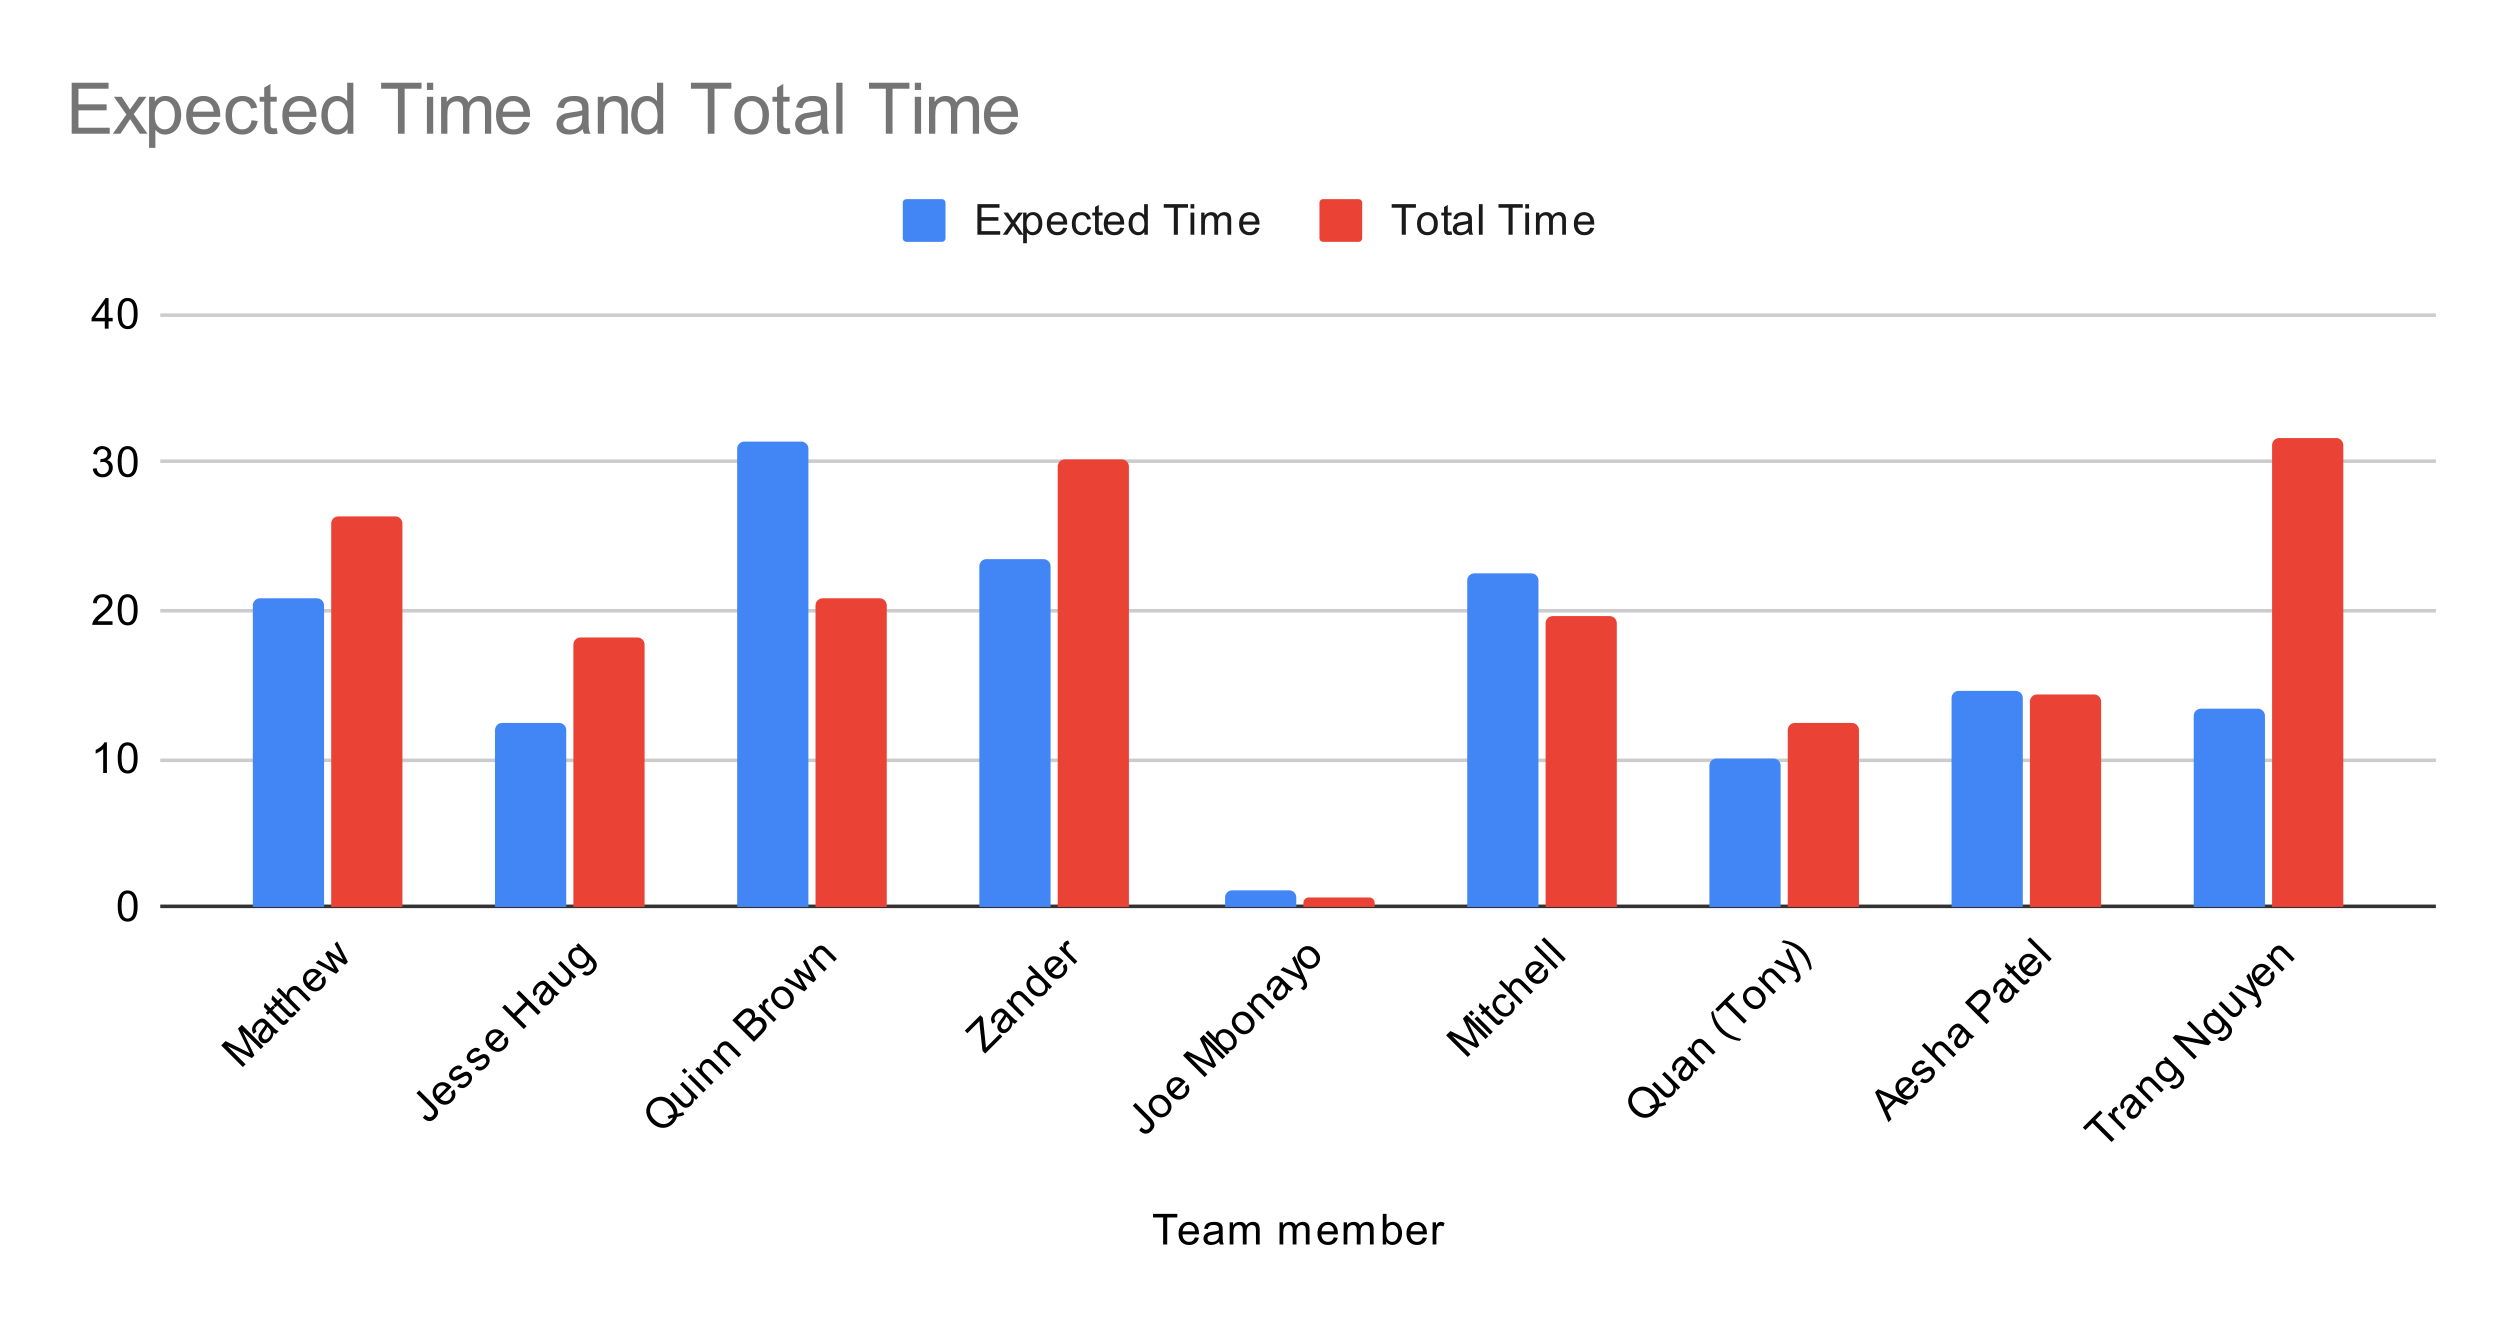<svg version="1.1" viewBox="0.0 0.0 702.0 371.0" fill="none" stroke="none" stroke-linecap="square" stroke-miterlimit="10" width="702" height="371" xmlns:xlink="http://www.w3.org/1999/xlink" xmlns="http://www.w3.org/2000/svg"><path fill="#ffffff" d="M0 0L702.0 0L702.0 371.0L0 371.0L0 0Z" fill-rule="nonzero"/><path stroke="#333333" stroke-width="1.0" stroke-linecap="butt" d="M45.5 254.5L683.5 254.5" fill-rule="nonzero"/><path stroke="#cccccc" stroke-width="1.0" stroke-linecap="butt" d="M45.5 213.5L683.5 213.5" fill-rule="nonzero"/><path stroke="#cccccc" stroke-width="1.0" stroke-linecap="butt" d="M45.5 171.5L683.5 171.5" fill-rule="nonzero"/><path stroke="#cccccc" stroke-width="1.0" stroke-linecap="butt" d="M45.5 129.5L683.5 129.5" fill-rule="nonzero"/><path stroke="#cccccc" stroke-width="1.0" stroke-linecap="butt" d="M45.5 88.5L683.5 88.5" fill-rule="nonzero"/><clipPath id="id_0"><path d="M45.55 88.283L683.45 88.283L683.45 254.658L45.55 254.658L45.55 88.283Z" clip-rule="nonzero"/></clipPath><path stroke="#000000" stroke-width="2.0" stroke-linecap="butt" stroke-opacity="0.0" clip-path="url(#id_0)" d="M91.0 255.0L71.0 255.0L71.0 170.0C71.0 168.895 71.895 168.0 73.0 168.0L89.0 168.0C90.105 168.0 91.0 168.895 91.0 170.0Z" fill-rule="nonzero"/><path fill="#4285f4" clip-path="url(#id_0)" d="M91.0 255.0L71.0 255.0L71.0 170.0C71.0 168.895 71.895 168.0 73.0 168.0L89.0 168.0C90.105 168.0 91.0 168.895 91.0 170.0Z" fill-rule="nonzero"/><path stroke="#000000" stroke-width="2.0" stroke-linecap="butt" stroke-opacity="0.0" clip-path="url(#id_0)" d="M159.0 255.0L139.0 255.0L139.0 205.0C139.0 203.895 139.895 203.0 141.0 203.0L157.0 203.0C158.105 203.0 159.0 203.895 159.0 205.0Z" fill-rule="nonzero"/><path fill="#4285f4" clip-path="url(#id_0)" d="M159.0 255.0L139.0 255.0L139.0 205.0C139.0 203.895 139.895 203.0 141.0 203.0L157.0 203.0C158.105 203.0 159.0 203.895 159.0 205.0Z" fill-rule="nonzero"/><path stroke="#000000" stroke-width="2.0" stroke-linecap="butt" stroke-opacity="0.0" clip-path="url(#id_0)" d="M227.0 255.0L207.0 255.0L207.0 126.0C207.0 124.895 207.895 124.0 209.0 124.0L225.0 124.0C226.105 124.0 227.0 124.895 227.0 126.0Z" fill-rule="nonzero"/><path fill="#4285f4" clip-path="url(#id_0)" d="M227.0 255.0L207.0 255.0L207.0 126.0C207.0 124.895 207.895 124.0 209.0 124.0L225.0 124.0C226.105 124.0 227.0 124.895 227.0 126.0Z" fill-rule="nonzero"/><path stroke="#000000" stroke-width="2.0" stroke-linecap="butt" stroke-opacity="0.0" clip-path="url(#id_0)" d="M295.0 255.0L275.0 255.0L275.0 159.0C275.0 157.895 275.895 157.0 277.0 157.0L293.0 157.0C294.105 157.0 295.0 157.895 295.0 159.0Z" fill-rule="nonzero"/><path fill="#4285f4" clip-path="url(#id_0)" d="M295.0 255.0L275.0 255.0L275.0 159.0C275.0 157.895 275.895 157.0 277.0 157.0L293.0 157.0C294.105 157.0 295.0 157.895 295.0 159.0Z" fill-rule="nonzero"/><path stroke="#000000" stroke-width="2.0" stroke-linecap="butt" stroke-opacity="0.0" clip-path="url(#id_0)" d="M364.0 255.0L344.0 255.0L344.0 252.0C344.0 250.895 344.895 250.0 346.0 250.0L362.0 250.0C363.105 250.0 364.0 250.895 364.0 252.0Z" fill-rule="nonzero"/><path fill="#4285f4" clip-path="url(#id_0)" d="M364.0 255.0L344.0 255.0L344.0 252.0C344.0 250.895 344.895 250.0 346.0 250.0L362.0 250.0C363.105 250.0 364.0 250.895 364.0 252.0Z" fill-rule="nonzero"/><path stroke="#000000" stroke-width="2.0" stroke-linecap="butt" stroke-opacity="0.0" clip-path="url(#id_0)" d="M432.0 255.0L412.0 255.0L412.0 163.0C412.0 161.895 412.895 161.0 414.0 161.0L430.0 161.0C431.105 161.0 432.0 161.895 432.0 163.0Z" fill-rule="nonzero"/><path fill="#4285f4" clip-path="url(#id_0)" d="M432.0 255.0L412.0 255.0L412.0 163.0C412.0 161.895 412.895 161.0 414.0 161.0L430.0 161.0C431.105 161.0 432.0 161.895 432.0 163.0Z" fill-rule="nonzero"/><path stroke="#000000" stroke-width="2.0" stroke-linecap="butt" stroke-opacity="0.0" clip-path="url(#id_0)" d="M500.0 255.0L480.0 255.0L480.0 215.0C480.0 213.895 480.895 213.0 482.0 213.0L498.0 213.0C499.105 213.0 500.0 213.895 500.0 215.0Z" fill-rule="nonzero"/><path fill="#4285f4" clip-path="url(#id_0)" d="M500.0 255.0L480.0 255.0L480.0 215.0C480.0 213.895 480.895 213.0 482.0 213.0L498.0 213.0C499.105 213.0 500.0 213.895 500.0 215.0Z" fill-rule="nonzero"/><path stroke="#000000" stroke-width="2.0" stroke-linecap="butt" stroke-opacity="0.0" clip-path="url(#id_0)" d="M568.0 255.0L548.0 255.0L548.0 196.0C548.0 194.895 548.895 194.0 550.0 194.0L566.0 194.0C567.105 194.0 568.0 194.895 568.0 196.0Z" fill-rule="nonzero"/><path fill="#4285f4" clip-path="url(#id_0)" d="M568.0 255.0L548.0 255.0L548.0 196.0C548.0 194.895 548.895 194.0 550.0 194.0L566.0 194.0C567.105 194.0 568.0 194.895 568.0 196.0Z" fill-rule="nonzero"/><path stroke="#000000" stroke-width="2.0" stroke-linecap="butt" stroke-opacity="0.0" clip-path="url(#id_0)" d="M636.0 255.0L616.0 255.0L616.0 201.0C616.0 199.895 616.895 199.0 618.0 199.0L634.0 199.0C635.105 199.0 636.0 199.895 636.0 201.0Z" fill-rule="nonzero"/><path fill="#4285f4" clip-path="url(#id_0)" d="M636.0 255.0L616.0 255.0L616.0 201.0C616.0 199.895 616.895 199.0 618.0 199.0L634.0 199.0C635.105 199.0 636.0 199.895 636.0 201.0Z" fill-rule="nonzero"/><path stroke="#000000" stroke-width="2.0" stroke-linecap="butt" stroke-opacity="0.0" clip-path="url(#id_0)" d="M113.0 255.0L93.0 255.0L93.0 147.0C93.0 145.895 93.895 145.0 95.0 145.0L111.0 145.0C112.105 145.0 113.0 145.895 113.0 147.0Z" fill-rule="nonzero"/><path fill="#ea4335" clip-path="url(#id_0)" d="M113.0 255.0L93.0 255.0L93.0 147.0C93.0 145.895 93.895 145.0 95.0 145.0L111.0 145.0C112.105 145.0 113.0 145.895 113.0 147.0Z" fill-rule="nonzero"/><path stroke="#000000" stroke-width="2.0" stroke-linecap="butt" stroke-opacity="0.0" clip-path="url(#id_0)" d="M181.0 255.0L161.0 255.0L161.0 181.0C161.0 179.895 161.895 179.0 163.0 179.0L179.0 179.0C180.105 179.0 181.0 179.895 181.0 181.0Z" fill-rule="nonzero"/><path fill="#ea4335" clip-path="url(#id_0)" d="M181.0 255.0L161.0 255.0L161.0 181.0C161.0 179.895 161.895 179.0 163.0 179.0L179.0 179.0C180.105 179.0 181.0 179.895 181.0 181.0Z" fill-rule="nonzero"/><path stroke="#000000" stroke-width="2.0" stroke-linecap="butt" stroke-opacity="0.0" clip-path="url(#id_0)" d="M249.0 255.0L229.0 255.0L229.0 170.0C229.0 168.895 229.895 168.0 231.0 168.0L247.0 168.0C248.105 168.0 249.0 168.895 249.0 170.0Z" fill-rule="nonzero"/><path fill="#ea4335" clip-path="url(#id_0)" d="M249.0 255.0L229.0 255.0L229.0 170.0C229.0 168.895 229.895 168.0 231.0 168.0L247.0 168.0C248.105 168.0 249.0 168.895 249.0 170.0Z" fill-rule="nonzero"/><path stroke="#000000" stroke-width="2.0" stroke-linecap="butt" stroke-opacity="0.0" clip-path="url(#id_0)" d="M317.0 255.0L297.0 255.0L297.0 131.0C297.0 129.895 297.895 129.0 299.0 129.0L315.0 129.0C316.105 129.0 317.0 129.895 317.0 131.0Z" fill-rule="nonzero"/><path fill="#ea4335" clip-path="url(#id_0)" d="M317.0 255.0L297.0 255.0L297.0 131.0C297.0 129.895 297.895 129.0 299.0 129.0L315.0 129.0C316.105 129.0 317.0 129.895 317.0 131.0Z" fill-rule="nonzero"/><path stroke="#000000" stroke-width="2.0" stroke-linecap="butt" stroke-opacity="0.0" clip-path="url(#id_0)" d="M386.0 255.0L366.0 255.0L366.0 253.5C366.0 252.672 366.672 252.0 367.5 252.0L384.5 252.0C385.328 252.0 386.0 252.672 386.0 253.5Z" fill-rule="nonzero"/><path fill="#ea4335" clip-path="url(#id_0)" d="M386.0 255.0L366.0 255.0L366.0 253.5C366.0 252.672 366.672 252.0 367.5 252.0L384.5 252.0C385.328 252.0 386.0 252.672 386.0 253.5Z" fill-rule="nonzero"/><path stroke="#000000" stroke-width="2.0" stroke-linecap="butt" stroke-opacity="0.0" clip-path="url(#id_0)" d="M454.0 255.0L434.0 255.0L434.0 175.0C434.0 173.895 434.895 173.0 436.0 173.0L452.0 173.0C453.105 173.0 454.0 173.895 454.0 175.0Z" fill-rule="nonzero"/><path fill="#ea4335" clip-path="url(#id_0)" d="M454.0 255.0L434.0 255.0L434.0 175.0C434.0 173.895 434.895 173.0 436.0 173.0L452.0 173.0C453.105 173.0 454.0 173.895 454.0 175.0Z" fill-rule="nonzero"/><path stroke="#000000" stroke-width="2.0" stroke-linecap="butt" stroke-opacity="0.0" clip-path="url(#id_0)" d="M522.0 255.0L502.0 255.0L502.0 205.0C502.0 203.895 502.895 203.0 504.0 203.0L520.0 203.0C521.105 203.0 522.0 203.895 522.0 205.0Z" fill-rule="nonzero"/><path fill="#ea4335" clip-path="url(#id_0)" d="M522.0 255.0L502.0 255.0L502.0 205.0C502.0 203.895 502.895 203.0 504.0 203.0L520.0 203.0C521.105 203.0 522.0 203.895 522.0 205.0Z" fill-rule="nonzero"/><path stroke="#000000" stroke-width="2.0" stroke-linecap="butt" stroke-opacity="0.0" clip-path="url(#id_0)" d="M590.0 255.0L570.0 255.0L570.0 197.0C570.0 195.895 570.895 195.0 572.0 195.0L588.0 195.0C589.105 195.0 590.0 195.895 590.0 197.0Z" fill-rule="nonzero"/><path fill="#ea4335" clip-path="url(#id_0)" d="M590.0 255.0L570.0 255.0L570.0 197.0C570.0 195.895 570.895 195.0 572.0 195.0L588.0 195.0C589.105 195.0 590.0 195.895 590.0 197.0Z" fill-rule="nonzero"/><path stroke="#000000" stroke-width="2.0" stroke-linecap="butt" stroke-opacity="0.0" clip-path="url(#id_0)" d="M658.0 255.0L638.0 255.0L638.0 125.0C638.0 123.895 638.895 123.0 640.0 123.0L656.0 123.0C657.105 123.0 658.0 123.895 658.0 125.0Z" fill-rule="nonzero"/><path fill="#ea4335" clip-path="url(#id_0)" d="M658.0 255.0L638.0 255.0L638.0 125.0C638.0 123.895 638.895 123.0 640.0 123.0L656.0 123.0C657.105 123.0 658.0 123.895 658.0 125.0Z" fill-rule="nonzero"/><path fill="#000000" d="M326.609 349.45L326.609 341.872L323.781 341.872L323.781 340.856L330.594 340.856L330.594 341.872L327.75 341.872L327.75 349.45L326.609 349.45ZM335.547 347.45L336.641 347.575Q336.391 348.528 335.688 349.059Q334.984 349.591 333.906 349.591Q332.547 349.591 331.734 348.747Q330.938 347.903 330.938 346.387Q330.938 344.825 331.75 343.966Q332.562 343.091 333.844 343.091Q335.094 343.091 335.875 343.934Q336.672 344.778 336.672 346.325Q336.672 346.419 336.672 346.606L332.031 346.606Q332.094 347.637 332.609 348.184Q333.125 348.716 333.906 348.716Q334.484 348.716 334.891 348.419Q335.312 348.106 335.547 347.45ZM332.094 345.747L335.562 345.747Q335.5 344.95 335.172 344.559Q334.656 343.95 333.859 343.95Q333.125 343.95 332.625 344.434Q332.141 344.919 332.094 345.747ZM342.359 348.684Q341.766 349.184 341.219 349.387Q340.688 349.591 340.062 349.591Q339.031 349.591 338.484 349.091Q337.938 348.591 337.938 347.809Q337.938 347.356 338.141 346.981Q338.344 346.591 338.688 346.372Q339.031 346.137 339.453 346.028Q339.75 345.934 340.391 345.856Q341.656 345.716 342.266 345.497Q342.266 345.278 342.266 345.231Q342.266 344.575 341.969 344.309Q341.562 343.966 340.766 343.966Q340.031 343.966 339.672 344.231Q339.312 344.481 339.141 345.137L338.109 344.997Q338.25 344.341 338.578 343.934Q338.906 343.528 339.516 343.309Q340.125 343.091 340.922 343.091Q341.719 343.091 342.219 343.278Q342.719 343.466 342.953 343.747Q343.188 344.028 343.281 344.466Q343.328 344.731 343.328 345.434L343.328 346.841Q343.328 348.309 343.391 348.7Q343.469 349.091 343.672 349.45L342.562 349.45Q342.406 349.122 342.359 348.684ZM342.266 346.325Q341.688 346.559 340.547 346.731Q339.891 346.825 339.625 346.95Q339.359 347.059 339.203 347.278Q339.062 347.497 339.062 347.778Q339.062 348.2 339.375 348.481Q339.703 348.762 340.312 348.762Q340.922 348.762 341.391 348.497Q341.875 348.231 342.094 347.762Q342.266 347.403 342.266 346.716L342.266 346.325ZM345.297 349.45L345.297 343.231L346.234 343.231L346.234 344.106Q346.531 343.637 347.016 343.372Q347.5 343.091 348.125 343.091Q348.812 343.091 349.25 343.372Q349.703 343.653 349.875 344.169Q350.625 343.091 351.797 343.091Q352.734 343.091 353.219 343.606Q353.719 344.106 353.719 345.184L353.719 349.45L352.672 349.45L352.672 345.528Q352.672 344.903 352.562 344.622Q352.469 344.341 352.203 344.169Q351.938 343.997 351.562 343.997Q350.906 343.997 350.469 344.434Q350.047 344.872 350.047 345.841L350.047 349.45L348.984 349.45L348.984 345.403Q348.984 344.7 348.719 344.356Q348.469 343.997 347.891 343.997Q347.438 343.997 347.062 344.231Q346.688 344.466 346.516 344.919Q346.344 345.372 346.344 346.216L346.344 349.45L345.297 349.45ZM359.297 349.45L359.297 343.231L360.234 343.231L360.234 344.106Q360.531 343.637 361.016 343.372Q361.5 343.091 362.125 343.091Q362.812 343.091 363.25 343.372Q363.703 343.653 363.875 344.169Q364.625 343.091 365.797 343.091Q366.734 343.091 367.219 343.606Q367.719 344.106 367.719 345.184L367.719 349.45L366.672 349.45L366.672 345.528Q366.672 344.903 366.562 344.622Q366.469 344.341 366.203 344.169Q365.938 343.997 365.562 343.997Q364.906 343.997 364.469 344.434Q364.047 344.872 364.047 345.841L364.047 349.45L362.984 349.45L362.984 345.403Q362.984 344.7 362.719 344.356Q362.469 343.997 361.891 343.997Q361.438 343.997 361.062 344.231Q360.688 344.466 360.516 344.919Q360.344 345.372 360.344 346.216L360.344 349.45L359.297 349.45ZM374.547 347.45L375.641 347.575Q375.391 348.528 374.688 349.059Q373.984 349.591 372.906 349.591Q371.547 349.591 370.734 348.747Q369.938 347.903 369.938 346.387Q369.938 344.825 370.75 343.966Q371.562 343.091 372.844 343.091Q374.094 343.091 374.875 343.934Q375.672 344.778 375.672 346.325Q375.672 346.419 375.672 346.606L371.031 346.606Q371.094 347.637 371.609 348.184Q372.125 348.716 372.906 348.716Q373.484 348.716 373.891 348.419Q374.312 348.106 374.547 347.45ZM371.094 345.747L374.562 345.747Q374.5 344.95 374.172 344.559Q373.656 343.95 372.859 343.95Q372.125 343.95 371.625 344.434Q371.141 344.919 371.094 345.747ZM377.297 349.45L377.297 343.231L378.234 343.231L378.234 344.106Q378.531 343.637 379.016 343.372Q379.5 343.091 380.125 343.091Q380.812 343.091 381.25 343.372Q381.703 343.653 381.875 344.169Q382.625 343.091 383.797 343.091Q384.734 343.091 385.219 343.606Q385.719 344.106 385.719 345.184L385.719 349.45L384.672 349.45L384.672 345.528Q384.672 344.903 384.562 344.622Q384.469 344.341 384.203 344.169Q383.938 343.997 383.562 343.997Q382.906 343.997 382.469 344.434Q382.047 344.872 382.047 345.841L382.047 349.45L380.984 349.45L380.984 345.403Q380.984 344.7 380.719 344.356Q380.469 343.997 379.891 343.997Q379.438 343.997 379.062 344.231Q378.688 344.466 378.516 344.919Q378.344 345.372 378.344 346.216L378.344 349.45L377.297 349.45ZM389.266 349.45L388.281 349.45L388.281 340.856L389.344 340.856L389.344 343.919Q390.016 343.091 391.047 343.091Q391.625 343.091 392.125 343.325Q392.641 343.544 392.969 343.966Q393.312 344.387 393.5 344.981Q393.688 345.575 393.688 346.247Q393.688 347.841 392.891 348.716Q392.094 349.591 391.0 349.591Q389.891 349.591 389.266 348.669L389.266 349.45ZM389.25 346.294Q389.25 347.403 389.562 347.903Q390.062 348.716 390.906 348.716Q391.594 348.716 392.094 348.122Q392.609 347.528 392.609 346.325Q392.609 345.106 392.125 344.528Q391.641 343.95 390.953 343.95Q390.266 343.95 389.75 344.559Q389.25 345.153 389.25 346.294ZM399.547 347.45L400.641 347.575Q400.391 348.528 399.688 349.059Q398.984 349.591 397.906 349.591Q396.547 349.591 395.734 348.747Q394.938 347.903 394.938 346.387Q394.938 344.825 395.75 343.966Q396.562 343.091 397.844 343.091Q399.094 343.091 399.875 343.934Q400.672 344.778 400.672 346.325Q400.672 346.419 400.672 346.606L396.031 346.606Q396.094 347.637 396.609 348.184Q397.125 348.716 397.906 348.716Q398.484 348.716 398.891 348.419Q399.312 348.106 399.547 347.45ZM396.094 345.747L399.562 345.747Q399.5 344.95 399.172 344.559Q398.656 343.95 397.859 343.95Q397.125 343.95 396.625 344.434Q396.141 344.919 396.094 345.747ZM402.281 349.45L402.281 343.231L403.234 343.231L403.234 344.169Q403.594 343.512 403.891 343.309Q404.203 343.091 404.578 343.091Q405.109 343.091 405.656 343.419L405.297 344.403Q404.906 344.169 404.531 344.169Q404.172 344.169 403.891 344.387Q403.625 344.591 403.516 344.966Q403.328 345.528 403.328 346.184L403.328 349.45L402.281 349.45Z" fill-rule="nonzero"/><path fill="#000000" d="M33.05 254.424Q33.05 252.893 33.362 251.971Q33.675 251.033 34.284 250.533Q34.909 250.033 35.847 250.033Q36.534 250.033 37.05 250.315Q37.581 250.596 37.925 251.127Q38.269 251.643 38.456 252.393Q38.644 253.143 38.644 254.424Q38.644 255.94 38.331 256.861Q38.034 257.783 37.409 258.299Q36.8 258.799 35.847 258.799Q34.612 258.799 33.894 257.908Q33.05 256.846 33.05 254.424ZM34.128 254.424Q34.128 256.533 34.628 257.236Q35.128 257.94 35.847 257.94Q36.581 257.94 37.066 257.236Q37.566 256.533 37.566 254.424Q37.566 252.299 37.066 251.611Q36.581 250.908 35.831 250.908Q35.112 250.908 34.675 251.518Q34.128 252.299 34.128 254.424Z" fill-rule="nonzero"/><path fill="#000000" d="M30.019 217.065L28.972 217.065L28.972 210.346Q28.581 210.705 27.956 211.08Q27.347 211.44 26.863 211.611L26.863 210.596Q27.738 210.174 28.394 209.596Q29.066 209.002 29.347 208.44L30.019 208.44L30.019 217.065ZM33.05 212.83Q33.05 211.299 33.362 210.377Q33.675 209.44 34.284 208.94Q34.909 208.44 35.847 208.44Q36.534 208.44 37.05 208.721Q37.581 209.002 37.925 209.533Q38.269 210.049 38.456 210.799Q38.644 211.549 38.644 212.83Q38.644 214.346 38.331 215.268Q38.034 216.19 37.409 216.705Q36.8 217.205 35.847 217.205Q34.612 217.205 33.894 216.315Q33.05 215.252 33.05 212.83ZM34.128 212.83Q34.128 214.94 34.628 215.643Q35.128 216.346 35.847 216.346Q36.581 216.346 37.066 215.643Q37.566 214.94 37.566 212.83Q37.566 210.705 37.066 210.018Q36.581 209.315 35.831 209.315Q35.112 209.315 34.675 209.924Q34.128 210.705 34.128 212.83Z" fill-rule="nonzero"/><path fill="#000000" d="M31.597 174.455L31.597 175.471L25.909 175.471Q25.909 175.096 26.034 174.736Q26.253 174.158 26.722 173.596Q27.206 173.033 28.113 172.299Q29.519 171.143 30.003 170.471Q30.503 169.799 30.503 169.205Q30.503 168.58 30.05 168.158Q29.597 167.721 28.878 167.721Q28.113 167.721 27.659 168.174Q27.206 168.627 27.191 169.44L26.113 169.33Q26.222 168.111 26.941 167.486Q27.675 166.846 28.909 166.846Q30.144 166.846 30.863 167.533Q31.581 168.221 31.581 169.236Q31.581 169.752 31.363 170.252Q31.159 170.736 30.659 171.299Q30.175 171.846 29.05 172.799Q28.097 173.596 27.816 173.893Q27.55 174.174 27.378 174.455L31.597 174.455ZM33.05 171.236Q33.05 169.705 33.362 168.783Q33.675 167.846 34.284 167.346Q34.909 166.846 35.847 166.846Q36.534 166.846 37.05 167.127Q37.581 167.408 37.925 167.94Q38.269 168.455 38.456 169.205Q38.644 169.955 38.644 171.236Q38.644 172.752 38.331 173.674Q38.034 174.596 37.409 175.111Q36.8 175.611 35.847 175.611Q34.612 175.611 33.894 174.721Q33.05 173.658 33.05 171.236ZM34.128 171.236Q34.128 173.346 34.628 174.049Q35.128 174.752 35.847 174.752Q36.581 174.752 37.066 174.049Q37.566 173.346 37.566 171.236Q37.566 169.111 37.066 168.424Q36.581 167.721 35.831 167.721Q35.112 167.721 34.675 168.33Q34.128 169.111 34.128 171.236Z" fill-rule="nonzero"/><path fill="#000000" d="M26.05 131.611L27.113 131.471Q27.284 132.361 27.722 132.768Q28.159 133.158 28.784 133.158Q29.534 133.158 30.05 132.643Q30.566 132.127 30.566 131.361Q30.566 130.643 30.081 130.174Q29.613 129.69 28.878 129.69Q28.581 129.69 28.128 129.815L28.253 128.877Q28.363 128.893 28.425 128.893Q29.097 128.893 29.628 128.549Q30.175 128.19 30.175 127.455Q30.175 126.877 29.784 126.502Q29.394 126.111 28.769 126.111Q28.159 126.111 27.738 126.502Q27.331 126.893 27.222 127.658L26.159 127.471Q26.347 126.424 27.034 125.846Q27.722 125.252 28.738 125.252Q29.441 125.252 30.034 125.565Q30.628 125.861 30.941 126.377Q31.253 126.893 31.253 127.486Q31.253 128.033 30.956 128.502Q30.659 128.955 30.081 129.221Q30.831 129.393 31.253 129.955Q31.675 130.502 31.675 131.346Q31.675 132.471 30.847 133.252Q30.034 134.033 28.784 134.033Q27.659 134.033 26.909 133.361Q26.159 132.674 26.05 131.611ZM33.05 129.643Q33.05 128.111 33.362 127.19Q33.675 126.252 34.284 125.752Q34.909 125.252 35.847 125.252Q36.534 125.252 37.05 125.533Q37.581 125.815 37.925 126.346Q38.269 126.861 38.456 127.611Q38.644 128.361 38.644 129.643Q38.644 131.158 38.331 132.08Q38.034 133.002 37.409 133.518Q36.8 134.018 35.847 134.018Q34.612 134.018 33.894 133.127Q33.05 132.065 33.05 129.643ZM34.128 129.643Q34.128 131.752 34.628 132.455Q35.128 133.158 35.847 133.158Q36.581 133.158 37.066 132.455Q37.566 131.752 37.566 129.643Q37.566 127.518 37.066 126.83Q36.581 126.127 35.831 126.127Q35.112 126.127 34.675 126.736Q34.128 127.518 34.128 129.643Z" fill-rule="nonzero"/><path fill="#000000" d="M29.425 92.283L29.425 90.221L25.706 90.221L25.706 89.252L29.628 83.69L30.488 83.69L30.488 89.252L31.644 89.252L31.644 90.221L30.488 90.221L30.488 92.283L29.425 92.283ZM29.425 89.252L29.425 85.393L26.738 89.252L29.425 89.252ZM33.05 88.049Q33.05 86.518 33.362 85.596Q33.675 84.658 34.284 84.158Q34.909 83.658 35.847 83.658Q36.534 83.658 37.05 83.94Q37.581 84.221 37.925 84.752Q38.269 85.268 38.456 86.018Q38.644 86.768 38.644 88.049Q38.644 89.565 38.331 90.486Q38.034 91.408 37.409 91.924Q36.8 92.424 35.847 92.424Q34.612 92.424 33.894 91.533Q33.05 90.471 33.05 88.049ZM34.128 88.049Q34.128 90.158 34.628 90.861Q35.128 91.565 35.847 91.565Q36.581 91.565 37.066 90.861Q37.566 90.158 37.566 88.049Q37.566 85.924 37.066 85.236Q36.581 84.533 35.831 84.533Q35.112 84.533 34.675 85.143Q34.128 85.924 34.128 88.049Z" fill-rule="nonzero"/><path fill="#000000" d="M68.19 299.627L62.113 293.55L63.328 292.334L69.063 295.196Q69.869 295.605 70.256 295.815Q70.024 295.384 69.604 294.522L66.831 288.832L67.914 287.749L73.99 293.826L73.217 294.599L68.134 289.517L71.449 296.367L70.72 297.096L63.792 293.682L68.963 298.853L68.19 299.627ZM76.819 289.915Q76.752 290.688 76.509 291.219Q76.277 291.738 75.835 292.18Q75.106 292.909 74.366 292.942Q73.626 292.975 73.073 292.423Q72.753 292.102 72.631 291.694Q72.499 291.274 72.587 290.876Q72.664 290.467 72.885 290.092Q73.029 289.815 73.427 289.307Q74.222 288.313 74.498 287.727Q74.344 287.573 74.311 287.539Q73.847 287.075 73.449 287.098Q72.919 287.142 72.355 287.705Q71.836 288.224 71.769 288.666Q71.692 289.097 72.035 289.683L71.206 290.313Q70.841 289.749 70.786 289.23Q70.731 288.711 71.007 288.125Q71.283 287.539 71.847 286.976Q72.41 286.412 72.896 286.192Q73.383 285.971 73.747 286.004Q74.112 286.037 74.487 286.28Q74.708 286.435 75.206 286.932L76.2 287.926Q77.238 288.965 77.559 289.197Q77.89 289.418 78.288 289.528L77.504 290.313Q77.161 290.191 76.819 289.915ZM75.084 288.313Q74.841 288.887 74.156 289.815Q73.758 290.346 73.659 290.622Q73.548 290.887 73.592 291.152Q73.648 291.406 73.847 291.605Q74.145 291.904 74.565 291.882Q74.996 291.848 75.427 291.417Q75.857 290.987 76.001 290.467Q76.156 289.937 75.979 289.451Q75.846 289.075 75.36 288.589L75.084 288.313ZM80.398 286.092L81.161 286.633Q80.907 287.02 80.664 287.263Q80.255 287.672 79.912 287.771Q79.559 287.86 79.249 287.749Q78.951 287.628 78.277 286.954L75.747 284.424L75.206 284.965L74.631 284.391L75.172 283.849L74.079 282.755L74.377 281.573L75.913 283.109L76.664 282.358L77.238 282.932L76.487 283.683L79.061 286.258Q79.382 286.578 79.503 286.633Q79.636 286.678 79.78 286.644Q79.923 286.611 80.089 286.446Q80.222 286.313 80.398 286.092ZM82.52 283.971L83.282 284.512Q83.028 284.899 82.785 285.142Q82.376 285.551 82.034 285.65Q81.68 285.739 81.371 285.628Q81.072 285.507 80.398 284.833L77.868 282.302L77.327 282.844L76.752 282.269L77.294 281.728L76.2 280.634L76.498 279.452L78.034 280.988L78.785 280.236L79.36 280.811L78.609 281.562L81.183 284.136Q81.503 284.457 81.625 284.512Q81.757 284.556 81.901 284.523Q82.045 284.49 82.21 284.324Q82.343 284.192 82.52 283.971ZM83.68 284.136L77.603 278.06L78.343 277.32L80.52 279.496Q80.443 278.38 81.238 277.585Q81.735 277.088 82.288 276.933Q82.84 276.756 83.337 276.944Q83.823 277.121 84.475 277.773L87.26 280.557L86.519 281.297L83.735 278.513Q83.172 277.949 82.674 277.938Q82.177 277.927 81.735 278.369Q81.404 278.701 81.282 279.176Q81.161 279.629 81.326 280.06Q81.492 280.468 82.011 280.988L84.42 283.396L83.68 284.136ZM90.221 274.767L91.082 274.082Q91.579 274.933 91.458 275.806Q91.336 276.679 90.574 277.441Q89.613 278.402 88.442 278.38Q87.282 278.347 86.21 277.275Q85.105 276.17 85.072 274.988Q85.028 273.795 85.934 272.889Q86.818 272.005 87.967 272.049Q89.127 272.083 90.221 273.176Q90.287 273.243 90.419 273.375L87.138 276.657Q87.911 277.342 88.663 277.364Q89.403 277.375 89.955 276.822Q90.364 276.414 90.442 275.916Q90.519 275.397 90.221 274.767ZM86.575 276.005L89.027 273.552Q88.42 273.033 87.911 272.988Q87.116 272.922 86.552 273.486Q86.033 274.005 86.022 274.701Q86.022 275.386 86.575 276.005ZM94.386 273.43L88.641 270.381L89.414 269.608L92.651 271.453L93.856 272.127Q93.811 272.038 93.182 270.989L91.303 267.718L92.066 266.956L95.281 268.845L96.341 269.464L95.745 268.359L93.955 265.067L94.684 264.337L97.7 270.116L96.927 270.889L93.59 268.945L92.673 268.381L95.17 272.646L94.386 273.43Z" fill-rule="nonzero"/><path fill="#000000" d="M118.748 313.846L119.377 313.017Q120.096 313.691 120.582 313.713Q121.068 313.736 121.488 313.316Q121.786 313.017 121.874 312.664Q121.952 312.299 121.797 311.99Q121.642 311.658 121.123 311.139L116.936 306.952L117.731 306.156L121.874 310.299Q122.637 311.062 122.869 311.669Q123.112 312.266 122.935 312.885Q122.747 313.492 122.206 314.034Q121.41 314.829 120.527 314.807Q119.643 314.763 118.748 313.846ZM126.625 306.587L127.487 305.902Q127.984 306.753 127.863 307.626Q127.741 308.498 126.979 309.261Q126.018 310.222 124.847 310.2Q123.686 310.167 122.615 309.095Q121.51 307.99 121.477 306.808Q121.433 305.615 122.338 304.709Q123.222 303.825 124.371 303.869Q125.532 303.902 126.625 304.996Q126.692 305.062 126.824 305.195L123.543 308.476Q124.316 309.161 125.067 309.184Q125.808 309.195 126.36 308.642Q126.769 308.233 126.846 307.736Q126.924 307.217 126.625 306.587ZM122.979 307.825L125.432 305.372Q124.824 304.853 124.316 304.808Q123.521 304.742 122.957 305.305Q122.438 305.825 122.427 306.521Q122.427 307.206 122.979 307.825ZM128.371 305.04L128.99 304.201Q129.498 304.576 130.006 304.532Q130.525 304.477 131.045 303.958Q131.553 303.449 131.597 303.007Q131.641 302.543 131.354 302.256Q131.1 302.002 130.735 302.079Q130.481 302.135 129.719 302.588Q128.691 303.195 128.227 303.372Q127.763 303.527 127.332 303.427Q126.902 303.328 126.57 302.996Q126.283 302.709 126.161 302.322Q126.04 301.936 126.106 301.538Q126.161 301.24 126.371 300.853Q126.581 300.466 126.935 300.113Q127.443 299.604 127.984 299.372Q128.526 299.118 128.968 299.185Q129.41 299.251 129.896 299.604L129.266 300.433Q128.89 300.146 128.459 300.201Q128.029 300.234 127.587 300.676Q127.078 301.184 127.034 301.582Q126.979 301.969 127.211 302.201Q127.355 302.344 127.553 302.367Q127.774 302.389 128.04 302.278Q128.194 302.212 128.89 301.803Q129.907 301.229 130.349 301.052Q130.791 300.875 131.222 300.952Q131.652 301.03 132.039 301.416Q132.415 301.792 132.525 302.344Q132.636 302.875 132.415 303.471Q132.183 304.057 131.663 304.576Q130.802 305.438 129.995 305.538Q129.189 305.615 128.371 305.04ZM133.321 300.091L133.939 299.251Q134.448 299.627 134.956 299.582Q135.475 299.527 135.994 299.008Q136.503 298.5 136.547 298.058Q136.591 297.594 136.304 297.306Q136.05 297.052 135.685 297.13Q135.431 297.185 134.669 297.638Q133.641 298.245 133.177 298.422Q132.713 298.577 132.282 298.477Q131.851 298.378 131.52 298.047Q131.233 297.759 131.111 297.373Q130.989 296.986 131.056 296.588Q131.111 296.29 131.321 295.903Q131.531 295.516 131.884 295.163Q132.393 294.655 132.934 294.423Q133.475 294.169 133.917 294.235Q134.359 294.301 134.845 294.655L134.216 295.483Q133.84 295.196 133.409 295.251Q132.978 295.284 132.536 295.726Q132.028 296.235 131.984 296.632Q131.929 297.019 132.161 297.251Q132.304 297.395 132.503 297.417Q132.724 297.439 132.989 297.328Q133.144 297.262 133.84 296.853Q134.856 296.279 135.298 296.102Q135.74 295.925 136.171 296.003Q136.602 296.08 136.989 296.467Q137.365 296.842 137.475 297.395Q137.585 297.925 137.365 298.522Q137.132 299.107 136.613 299.627Q135.751 300.488 134.945 300.588Q134.138 300.665 133.321 300.091ZM141.475 291.738L142.336 291.053Q142.834 291.904 142.712 292.776Q142.59 293.649 141.828 294.412Q140.867 295.373 139.696 295.351Q138.536 295.318 137.464 294.246Q136.359 293.141 136.326 291.959Q136.282 290.766 137.188 289.86Q138.072 288.976 139.221 289.02Q140.381 289.053 141.475 290.147Q141.541 290.213 141.673 290.346L138.392 293.627Q139.165 294.312 139.917 294.334Q140.657 294.345 141.209 293.793Q141.618 293.384 141.696 292.887Q141.773 292.368 141.475 291.738ZM137.829 292.975L140.281 290.523Q139.674 290.003 139.165 289.959Q138.37 289.893 137.806 290.456Q137.287 290.976 137.276 291.672Q137.276 292.357 137.829 292.975ZM147.076 288.965L140.999 282.888L141.795 282.092L144.292 284.589L147.452 281.43L144.955 278.933L145.761 278.126L151.838 284.203L151.032 285.009L148.17 282.148L145.01 285.308L147.872 288.169L147.076 288.965ZM155.65 279.308Q155.584 280.082 155.34 280.612Q155.108 281.131 154.667 281.573Q153.937 282.302 153.197 282.336Q152.457 282.369 151.904 281.816Q151.584 281.496 151.462 281.087Q151.33 280.667 151.418 280.269Q151.496 279.861 151.717 279.485Q151.86 279.209 152.258 278.701Q153.053 277.706 153.33 277.121Q153.175 276.966 153.142 276.933Q152.678 276.469 152.28 276.491Q151.75 276.535 151.186 277.099Q150.667 277.618 150.601 278.06Q150.523 278.491 150.866 279.076L150.037 279.706Q149.673 279.143 149.617 278.623Q149.562 278.104 149.838 277.518Q150.115 276.933 150.678 276.369Q151.241 275.806 151.728 275.585Q152.214 275.364 152.578 275.397Q152.943 275.43 153.319 275.673Q153.54 275.828 154.037 276.325L155.031 277.32Q156.07 278.358 156.39 278.59Q156.722 278.811 157.119 278.922L156.335 279.706Q155.992 279.584 155.65 279.308ZM153.915 277.706Q153.672 278.281 152.987 279.209Q152.589 279.739 152.49 280.015Q152.379 280.281 152.424 280.546Q152.479 280.8 152.678 280.999Q152.976 281.297 153.396 281.275Q153.827 281.242 154.258 280.811Q154.689 280.38 154.832 279.861Q154.987 279.33 154.81 278.844Q154.678 278.469 154.191 277.982L153.915 277.706ZM161.152 274.889L160.5 274.237Q160.732 275.508 159.848 276.391Q159.462 276.778 158.975 276.977Q158.489 277.154 158.103 277.099Q157.705 277.032 157.307 276.767Q157.053 276.601 156.567 276.115L153.849 273.397L154.6 272.646L157.042 275.088Q157.617 275.662 157.871 275.828Q158.224 276.049 158.622 276.005Q159.02 275.938 159.362 275.596Q159.694 275.264 159.815 274.812Q159.937 274.336 159.76 273.917Q159.594 273.486 159.031 272.922L156.677 270.569L157.418 269.829L161.815 274.226L161.152 274.889ZM163.439 273.331L164.279 272.712Q164.654 273 165.019 272.944Q165.505 272.878 165.98 272.403Q166.5 271.884 166.566 271.397Q166.643 270.9 166.378 270.436Q166.212 270.138 165.472 269.42Q165.56 270.48 164.831 271.21Q163.925 272.116 162.776 271.961Q161.616 271.795 160.71 270.889Q160.08 270.26 159.771 269.508Q159.462 268.735 159.605 268.017Q159.749 267.298 160.334 266.713Q161.119 265.928 162.257 266.05L161.727 265.52L162.412 264.835L166.212 268.635Q167.24 269.663 167.461 270.304Q167.682 270.945 167.472 271.641Q167.273 272.348 166.61 273.011Q165.826 273.795 164.986 273.928Q164.146 274.06 163.439 273.331ZM161.417 270.072Q162.279 270.933 163.019 270.989Q163.759 271.044 164.279 270.525Q164.798 270.005 164.743 269.265Q164.699 268.514 163.859 267.674Q163.052 266.868 162.279 266.823Q161.517 266.768 161.008 267.276Q160.511 267.774 160.566 268.536Q160.622 269.276 161.417 270.072Z" fill-rule="nonzero"/><path fill="#000000" d="M190.232 312.73Q191.182 312.553 191.823 312.266L192.154 313.062Q191.259 313.47 190.099 313.614Q189.801 314.664 188.983 315.481Q188.155 316.31 187.083 316.586Q186.022 316.851 184.939 316.498Q183.857 316.144 182.951 315.238Q182.056 314.343 181.68 313.238Q181.304 312.133 181.592 311.073Q181.879 310.012 182.708 309.184Q183.547 308.344 184.63 308.079Q185.713 307.791 186.784 308.156Q187.856 308.521 188.762 309.427Q189.513 310.178 189.878 311.007Q190.254 311.824 190.232 312.73ZM187.436 313.47Q188.331 312.973 189.171 312.907Q189.226 311.548 187.934 310.255Q187.193 309.515 186.387 309.217Q185.58 308.918 184.796 309.106Q184.011 309.272 183.415 309.869Q182.509 310.774 182.531 311.99Q182.553 313.183 183.779 314.409Q184.961 315.592 186.188 315.647Q187.403 315.691 188.32 314.774Q188.751 314.343 188.961 313.802Q188.342 313.934 187.823 314.255L187.436 313.47ZM195.435 308.83L194.784 308.178Q195.016 309.449 194.132 310.333Q193.745 310.719 193.259 310.918Q192.773 311.095 192.386 311.04Q191.988 310.973 191.591 310.708Q191.336 310.543 190.85 310.056L188.132 307.338L188.884 306.587L191.325 309.029Q191.9 309.603 192.154 309.769Q192.508 309.99 192.905 309.946Q193.303 309.88 193.646 309.537Q193.977 309.206 194.099 308.753Q194.22 308.278 194.043 307.858Q193.878 307.427 193.314 306.863L190.961 304.51L191.701 303.77L196.098 308.167L195.435 308.83ZM192.287 301.549L191.425 300.687L192.176 299.936L193.038 300.798L192.287 301.549ZM197.502 306.764L193.104 302.367L193.856 301.615L198.253 306.013L197.502 306.764ZM199.623 304.643L195.226 300.245L195.888 299.582L196.507 300.201Q196.275 298.997 197.192 298.08Q197.59 297.682 198.065 297.494Q198.551 297.295 198.949 297.362Q199.347 297.428 199.722 297.671Q199.965 297.848 200.485 298.367L203.192 301.074L202.451 301.814L199.778 299.14Q199.314 298.676 199.004 298.544Q198.695 298.411 198.341 298.5Q197.977 298.577 197.678 298.875Q197.203 299.35 197.159 300.013Q197.115 300.654 197.955 301.494L200.363 303.902L199.623 304.643ZM204.573 299.693L200.175 295.296L200.838 294.633L201.457 295.251Q201.225 294.047 202.142 293.13Q202.54 292.732 203.015 292.544Q203.501 292.346 203.899 292.412Q204.296 292.478 204.672 292.721Q204.915 292.898 205.434 293.417L208.141 296.124L207.401 296.864L204.727 294.191Q204.263 293.727 203.954 293.594Q203.645 293.461 203.291 293.55Q202.926 293.627 202.628 293.925Q202.153 294.401 202.109 295.063Q202.065 295.704 202.904 296.544L205.313 298.953L204.573 299.693ZM211.699 292.567L205.622 286.49L207.909 284.203Q208.605 283.507 209.213 283.275Q209.821 283.043 210.439 283.197Q211.058 283.33 211.478 283.75Q211.865 284.136 211.997 284.689Q212.13 285.241 211.909 285.882Q212.627 285.495 213.312 285.606Q213.997 285.694 214.527 286.225Q214.947 286.644 215.146 287.197Q215.334 287.738 215.268 288.202Q215.201 288.666 214.892 289.175Q214.594 289.672 214.019 290.246L211.699 292.567ZM208.981 288.235L210.296 286.921Q210.826 286.39 210.992 286.092Q211.213 285.694 211.158 285.33Q211.091 284.954 210.771 284.634Q210.473 284.335 210.097 284.247Q209.721 284.159 209.368 284.357Q209.014 284.534 208.362 285.186L207.147 286.401L208.981 288.235ZM211.787 291.042L213.301 289.528Q213.688 289.141 213.809 288.954Q214.052 288.622 214.119 288.335Q214.185 288.026 214.085 287.683Q213.986 287.341 213.699 287.053Q213.356 286.711 212.925 286.633Q212.506 286.545 212.097 286.755Q211.688 286.965 211.102 287.55L209.699 288.954L211.787 291.042ZM217.29 286.976L212.892 282.579L213.566 281.905L214.229 282.568Q214.019 281.849 214.085 281.496Q214.152 281.12 214.417 280.855Q214.793 280.479 215.411 280.325L215.853 281.275Q215.411 281.385 215.146 281.651Q214.892 281.905 214.848 282.258Q214.804 282.59 214.991 282.932Q215.257 283.463 215.721 283.927L218.03 286.236L217.29 286.976ZM217.654 282.214Q216.428 280.988 216.516 279.728Q216.593 278.678 217.411 277.861Q218.317 276.955 219.488 276.977Q220.659 276.977 221.709 278.027Q222.56 278.877 222.792 279.618Q223.024 280.358 222.803 281.131Q222.582 281.883 222.007 282.457Q221.09 283.374 219.93 283.363Q218.77 283.33 217.654 282.214ZM218.416 281.452Q219.256 282.291 220.041 282.347Q220.836 282.391 221.389 281.838Q221.952 281.275 221.897 280.49Q221.842 279.706 220.98 278.844Q220.162 278.027 219.367 277.982Q218.582 277.927 218.03 278.48Q217.477 279.032 217.522 279.828Q217.566 280.601 218.416 281.452ZM225.885 278.38L220.14 275.331L220.913 274.557L224.151 276.402L225.355 277.076Q225.311 276.988 224.681 275.938L222.803 272.668L223.565 271.906L226.78 273.795L227.841 274.414L227.244 273.309L225.454 270.016L226.184 269.287L229.2 275.066L228.426 275.839L225.09 273.894L224.173 273.331L226.67 277.596L225.885 278.38ZM231.443 272.823L227.045 268.425L227.708 267.763L228.327 268.381Q228.095 267.177 229.012 266.26Q229.41 265.862 229.885 265.674Q230.371 265.476 230.769 265.542Q231.166 265.608 231.542 265.851Q231.785 266.028 232.304 266.547L235.011 269.254L234.271 269.994L231.597 267.321Q231.133 266.857 230.824 266.724Q230.515 266.591 230.161 266.68Q229.796 266.757 229.498 267.055Q229.023 267.531 228.979 268.193Q228.935 268.834 229.774 269.674L232.183 272.083L231.443 272.823Z" fill-rule="nonzero"/><path fill="#000000" d="M276.642 295.848L275.891 295.097L275.117 288.092Q275.04 287.352 275.029 286.744L271.637 290.136L270.919 289.418L275.272 285.065L275.99 285.783L276.786 293.406L276.852 294.202L280.73 290.324L281.448 291.042L276.642 295.848ZM284.321 287.086Q284.255 287.86 284.012 288.39Q283.779 288.909 283.338 289.351Q282.608 290.081 281.868 290.114Q281.128 290.147 280.575 289.594Q280.255 289.274 280.133 288.865Q280.001 288.445 280.089 288.048Q280.167 287.639 280.388 287.263Q280.531 286.987 280.929 286.479Q281.724 285.484 282.001 284.899Q281.846 284.744 281.813 284.711Q281.349 284.247 280.951 284.269Q280.421 284.313 279.857 284.877Q279.338 285.396 279.272 285.838Q279.194 286.269 279.537 286.854L278.708 287.484Q278.344 286.921 278.288 286.401Q278.233 285.882 278.509 285.297Q278.786 284.711 279.349 284.148Q279.913 283.584 280.399 283.363Q280.885 283.142 281.249 283.175Q281.614 283.208 281.99 283.451Q282.211 283.606 282.708 284.103L283.702 285.098Q284.741 286.136 285.061 286.368Q285.393 286.589 285.79 286.7L285.006 287.484Q284.663 287.363 284.321 287.086ZM282.586 285.484Q282.343 286.059 281.658 286.987Q281.26 287.517 281.161 287.794Q281.05 288.059 281.095 288.324Q281.15 288.578 281.349 288.777Q281.647 289.075 282.067 289.053Q282.498 289.02 282.929 288.589Q283.36 288.158 283.503 287.639Q283.658 287.109 283.481 286.622Q283.349 286.247 282.862 285.761L282.586 285.484ZM286.939 285.551L282.542 281.153L283.205 280.49L283.824 281.109Q283.592 279.905 284.509 278.988Q284.906 278.59 285.382 278.402Q285.868 278.203 286.265 278.27Q286.663 278.336 287.039 278.579Q287.282 278.756 287.801 279.275L290.508 281.982L289.768 282.722L287.094 280.049Q286.63 279.584 286.321 279.452Q286.011 279.319 285.658 279.408Q285.293 279.485 284.995 279.783Q284.52 280.258 284.476 280.921Q284.431 281.562 285.271 282.402L287.68 284.81L286.939 285.551ZM294.74 277.75L294.187 277.198Q294.419 278.27 293.613 279.076Q293.082 279.607 292.353 279.761Q291.613 279.905 290.851 279.629Q290.088 279.352 289.414 278.678Q288.762 278.027 288.442 277.264Q288.122 276.502 288.287 275.784Q288.442 275.055 288.983 274.513Q289.381 274.115 289.856 273.972Q290.331 273.828 290.795 273.894L288.619 271.718L289.359 270.978L295.436 277.054L294.74 277.75ZM290.188 277.905Q291.038 278.756 291.812 278.822Q292.574 278.877 293.06 278.391Q293.546 277.905 293.491 277.165Q293.436 276.425 292.618 275.607Q291.712 274.701 290.939 274.635Q290.177 274.557 289.668 275.066Q289.171 275.563 289.249 276.303Q289.315 277.032 290.188 277.905ZM298.43 271.232L299.292 270.547Q299.789 271.398 299.667 272.27Q299.546 273.143 298.783 273.906Q297.822 274.867 296.651 274.845Q295.491 274.812 294.419 273.74Q293.314 272.635 293.281 271.453Q293.237 270.26 294.143 269.354Q295.027 268.47 296.176 268.514Q297.336 268.547 298.43 269.641Q298.496 269.707 298.629 269.84L295.347 273.121Q296.121 273.806 296.872 273.828Q297.612 273.839 298.165 273.287Q298.574 272.878 298.651 272.381Q298.728 271.862 298.43 271.232ZM294.784 272.469L297.237 270.016Q296.629 269.497 296.121 269.453Q295.325 269.387 294.762 269.95Q294.242 270.469 294.231 271.166Q294.231 271.851 294.784 272.469ZM301.778 270.712L297.38 266.315L298.054 265.641L298.717 266.304Q298.507 265.586 298.574 265.232Q298.64 264.857 298.905 264.592Q299.281 264.216 299.899 264.061L300.341 265.011Q299.899 265.122 299.634 265.387Q299.38 265.641 299.336 265.995Q299.292 266.326 299.479 266.669Q299.745 267.199 300.209 267.663L302.518 269.972L301.778 270.712Z" fill-rule="nonzero"/><path fill="#000000" d="M319.886 317.382L320.516 316.553Q321.234 317.227 321.72 317.249Q322.206 317.271 322.626 316.851Q322.924 316.553 323.013 316.199Q323.09 315.835 322.935 315.525Q322.781 315.194 322.261 314.675L318.074 310.487L318.87 309.692L323.013 313.835Q323.775 314.597 324.007 315.205Q324.25 315.802 324.073 316.42Q323.886 317.028 323.344 317.569Q322.549 318.365 321.665 318.343Q320.781 318.299 319.886 317.382ZM323.698 312.62Q322.471 311.393 322.56 310.134Q322.637 309.084 323.455 308.266Q324.361 307.361 325.532 307.383Q326.703 307.383 327.753 308.432Q328.603 309.283 328.835 310.023Q329.067 310.763 328.846 311.537Q328.625 312.288 328.051 312.863Q327.134 313.78 325.974 313.769Q324.814 313.736 323.698 312.62ZM324.46 311.857Q325.3 312.697 326.084 312.752Q326.88 312.796 327.432 312.244Q327.996 311.68 327.94 310.896Q327.885 310.112 327.023 309.25Q326.206 308.432 325.41 308.388Q324.626 308.333 324.073 308.885Q323.521 309.438 323.565 310.233Q323.609 311.007 324.46 311.857ZM332.713 305.173L333.575 304.488Q334.072 305.339 333.951 306.211Q333.829 307.084 333.067 307.847Q332.106 308.808 330.935 308.786Q329.774 308.753 328.703 307.681Q327.598 306.576 327.565 305.394Q327.521 304.201 328.426 303.295Q329.31 302.411 330.459 302.455Q331.62 302.488 332.713 303.582Q332.78 303.648 332.912 303.781L329.631 307.062Q330.404 307.747 331.156 307.769Q331.896 307.78 332.448 307.228Q332.857 306.819 332.934 306.322Q333.012 305.803 332.713 305.173ZM329.067 306.41L331.52 303.958Q330.912 303.438 330.404 303.394Q329.609 303.328 329.045 303.891Q328.526 304.411 328.515 305.107Q328.515 305.792 329.067 306.41ZM338.26 302.455L332.183 296.378L333.398 295.163L339.133 298.024Q339.939 298.433 340.326 298.643Q340.094 298.212 339.674 297.351L336.901 291.661L337.983 290.578L344.06 296.654L343.287 297.428L338.204 292.346L341.519 299.196L340.79 299.925L333.862 296.511L339.033 301.682L338.26 302.455ZM345.242 295.472L344.546 296.168L338.47 290.092L339.221 289.34L341.386 291.506Q341.276 290.445 342.005 289.716Q342.414 289.307 342.933 289.119Q343.452 288.909 343.983 288.976Q344.524 289.031 345.077 289.318Q345.629 289.606 346.104 290.081Q347.231 291.208 347.286 292.39Q347.342 293.572 346.568 294.345Q345.784 295.13 344.69 294.92L345.242 295.472ZM343 293.252Q343.784 294.036 344.359 294.169Q345.287 294.39 345.883 293.793Q346.369 293.307 346.303 292.533Q346.248 291.749 345.397 290.898Q344.535 290.036 343.784 289.97Q343.033 289.904 342.547 290.39Q342.06 290.876 342.127 291.672Q342.193 292.445 343 293.252ZM347.032 289.285Q345.806 288.059 345.894 286.799Q345.972 285.75 346.789 284.932Q347.695 284.026 348.866 284.048Q350.037 284.048 351.087 285.098Q351.938 285.948 352.17 286.689Q352.402 287.429 352.181 288.202Q351.96 288.954 351.385 289.528Q350.468 290.445 349.308 290.434Q348.148 290.401 347.032 289.285ZM347.795 288.523Q348.634 289.362 349.419 289.418Q350.214 289.462 350.767 288.909Q351.33 288.346 351.275 287.562Q351.22 286.777 350.358 285.915Q349.54 285.098 348.745 285.053Q347.96 284.998 347.408 285.551Q346.855 286.103 346.9 286.899Q346.944 287.672 347.795 288.523ZM354.457 286.258L350.06 281.86L350.722 281.198L351.341 281.816Q351.109 280.612 352.026 279.695Q352.424 279.297 352.899 279.109Q353.385 278.911 353.783 278.977Q354.181 279.043 354.556 279.286Q354.799 279.463 355.319 279.982L358.026 282.689L357.285 283.429L354.612 280.756Q354.148 280.292 353.838 280.159Q353.529 280.026 353.175 280.115Q352.811 280.192 352.512 280.49Q352.037 280.966 351.993 281.628Q351.949 282.269 352.789 283.109L355.197 285.518L354.457 286.258ZM361.738 277.894Q361.672 278.667 361.428 279.198Q361.197 279.717 360.755 280.159Q360.025 280.888 359.285 280.921Q358.545 280.954 357.992 280.402Q357.672 280.082 357.55 279.673Q357.418 279.253 357.506 278.855Q357.584 278.446 357.805 278.071Q357.948 277.795 358.346 277.286Q359.141 276.292 359.418 275.706Q359.263 275.552 359.23 275.519Q358.766 275.055 358.368 275.077Q357.838 275.121 357.274 275.684Q356.755 276.204 356.689 276.646Q356.611 277.076 356.954 277.662L356.125 278.292Q355.761 277.728 355.705 277.209Q355.65 276.69 355.926 276.104Q356.203 275.519 356.766 274.955Q357.329 274.392 357.816 274.171Q358.302 273.95 358.666 273.983Q359.031 274.016 359.407 274.259Q359.628 274.414 360.125 274.911L361.119 275.905Q362.158 276.944 362.478 277.176Q362.81 277.397 363.207 277.507L362.423 278.292Q362.08 278.17 361.738 277.894ZM360.003 276.292Q359.76 276.867 359.075 277.795Q358.677 278.325 358.578 278.601Q358.467 278.866 358.512 279.131Q358.567 279.386 358.766 279.584Q359.064 279.883 359.484 279.861Q359.915 279.828 360.346 279.397Q360.777 278.966 360.92 278.446Q361.075 277.916 360.898 277.43Q360.766 277.054 360.279 276.568L360.003 276.292ZM366.014 278.082L365.229 277.474Q365.539 277.297 365.726 277.11Q365.969 276.867 366.025 276.635Q366.102 276.402 366.058 276.159Q366.003 275.972 365.726 275.364Q365.682 275.298 365.616 275.121L359.528 272.392L360.335 271.585L363.793 273.209Q364.456 273.519 365.141 273.917Q364.754 273.265 364.445 272.602L362.821 269.099L363.561 268.359L366.367 274.502Q366.809 275.497 366.942 275.916Q367.118 276.491 367.019 276.922Q366.942 277.353 366.588 277.706Q366.378 277.916 366.014 278.082ZM365.417 270.9Q364.191 269.674 364.279 268.414Q364.356 267.365 365.174 266.547Q366.08 265.641 367.251 265.663Q368.422 265.663 369.472 266.713Q370.323 267.564 370.555 268.304Q370.787 269.044 370.566 269.818Q370.345 270.569 369.77 271.143Q368.853 272.06 367.693 272.049Q366.533 272.016 365.417 270.9ZM366.179 270.138Q367.019 270.978 367.804 271.033Q368.599 271.077 369.151 270.525Q369.715 269.961 369.66 269.177Q369.604 268.392 368.743 267.531Q367.925 266.713 367.13 266.669Q366.345 266.613 365.793 267.166Q365.24 267.718 365.284 268.514Q365.329 269.287 366.179 270.138Z" fill-rule="nonzero"/><path fill="#000000" d="M412.141 296.798L406.064 290.721L407.28 289.506L413.014 292.368Q413.821 292.776 414.207 292.986Q413.975 292.555 413.555 291.694L410.782 286.004L411.865 284.921L417.942 290.998L417.168 291.771L412.086 286.689L415.4 293.539L414.671 294.268L407.744 290.854L412.915 296.025L412.141 296.798ZM413.224 285.286L412.362 284.424L413.113 283.672L413.975 284.534L413.224 285.286ZM418.439 290.5L414.041 286.103L414.793 285.352L419.19 289.749L418.439 290.5ZM421.521 286.092L422.284 286.633Q422.03 287.02 421.787 287.263Q421.378 287.672 421.035 287.771Q420.682 287.86 420.372 287.749Q420.074 287.628 419.4 286.954L416.87 284.424L416.329 284.965L415.754 284.391L416.295 283.849L415.202 282.755L415.5 281.573L417.036 283.109L417.787 282.358L418.361 282.932L417.61 283.683L420.184 286.258Q420.505 286.578 420.626 286.633Q420.759 286.678 420.903 286.644Q421.046 286.611 421.212 286.446Q421.345 286.313 421.521 286.092ZM423.941 281.772L424.77 281.142Q425.399 282.015 425.333 282.943Q425.267 283.871 424.549 284.589Q423.643 285.495 422.505 285.462Q421.367 285.407 420.262 284.302Q419.555 283.595 419.256 282.833Q418.958 282.048 419.168 281.308Q419.389 280.557 419.964 279.982Q420.671 279.275 421.488 279.187Q422.306 279.076 423.112 279.618L422.494 280.457Q421.952 280.115 421.466 280.159Q420.969 280.192 420.593 280.568Q420.03 281.131 420.085 281.894Q420.129 282.645 421.002 283.518Q421.897 284.413 422.637 284.468Q423.378 284.523 423.919 283.982Q424.361 283.54 424.383 282.987Q424.416 282.424 423.941 281.772ZM426.924 282.015L420.847 275.938L421.588 275.198L423.764 277.375Q423.687 276.259 424.482 275.463Q424.98 274.966 425.532 274.812Q426.084 274.635 426.582 274.823Q427.068 274.999 427.72 275.651L430.504 278.435L429.764 279.176L426.979 276.391Q426.416 275.828 425.919 275.817Q425.421 275.806 424.98 276.248Q424.648 276.579 424.527 277.054Q424.405 277.507 424.571 277.938Q424.736 278.347 425.256 278.866L427.664 281.275L426.924 282.015ZM433.465 272.646L434.327 271.961Q434.824 272.812 434.702 273.685Q434.581 274.557 433.818 275.32Q432.857 276.281 431.686 276.259Q430.526 276.226 429.454 275.154Q428.349 274.049 428.316 272.867Q428.272 271.674 429.178 270.768Q430.062 269.884 431.211 269.928Q432.371 269.961 433.465 271.055Q433.531 271.121 433.664 271.254L430.382 274.535Q431.156 275.22 431.907 275.242Q432.647 275.253 433.2 274.701Q433.608 274.292 433.686 273.795Q433.763 273.276 433.465 272.646ZM429.819 273.883L432.272 271.431Q431.664 270.911 431.156 270.867Q430.36 270.801 429.797 271.364Q429.277 271.884 429.266 272.58Q429.266 273.265 429.819 273.883ZM436.801 272.138L430.725 266.061L431.476 265.31L437.553 271.386L436.801 272.138ZM438.923 270.016L432.846 263.94L433.597 263.188L439.674 269.265L438.923 270.016Z" fill-rule="nonzero"/><path fill="#000000" d="M465.958 309.902Q466.909 309.725 467.549 309.438L467.881 310.233Q466.986 310.642 465.826 310.786Q465.528 311.835 464.71 312.653Q463.881 313.481 462.81 313.758Q461.749 314.023 460.666 313.669Q459.583 313.316 458.677 312.41Q457.783 311.515 457.407 310.41Q457.031 309.305 457.318 308.244Q457.606 307.184 458.434 306.355Q459.274 305.515 460.357 305.25Q461.44 304.963 462.511 305.328Q463.583 305.692 464.489 306.598Q465.24 307.349 465.605 308.178Q465.981 308.996 465.958 309.902ZM463.163 310.642Q464.058 310.145 464.898 310.078Q464.953 308.719 463.66 307.427Q462.92 306.687 462.114 306.388Q461.307 306.09 460.523 306.278Q459.738 306.443 459.142 307.04Q458.236 307.946 458.258 309.161Q458.28 310.355 459.506 311.581Q460.688 312.763 461.915 312.818Q463.13 312.863 464.047 311.946Q464.478 311.515 464.688 310.973Q464.069 311.106 463.55 311.426L463.163 310.642ZM471.162 306.002L470.51 305.35Q470.742 306.62 469.859 307.504Q469.472 307.891 468.986 308.09Q468.5 308.267 468.113 308.211Q467.715 308.145 467.317 307.88Q467.063 307.714 466.577 307.228L463.859 304.51L464.611 303.759L467.052 306.2Q467.627 306.775 467.881 306.941Q468.234 307.162 468.632 307.117Q469.03 307.051 469.372 306.709Q469.704 306.377 469.825 305.924Q469.947 305.449 469.77 305.029Q469.604 304.598 469.041 304.035L466.688 301.682L467.428 300.941L471.825 305.339L471.162 306.002ZM475.56 300.521Q475.493 301.295 475.25 301.825Q475.018 302.344 474.576 302.786Q473.847 303.516 473.107 303.549Q472.367 303.582 471.814 303.029Q471.494 302.709 471.372 302.3Q471.24 301.88 471.328 301.483Q471.405 301.074 471.626 300.698Q471.77 300.422 472.168 299.914Q472.963 298.919 473.239 298.334Q473.085 298.179 473.052 298.146Q472.588 297.682 472.19 297.704Q471.66 297.748 471.096 298.312Q470.577 298.831 470.51 299.273Q470.433 299.704 470.776 300.289L469.947 300.919Q469.582 300.356 469.527 299.836Q469.472 299.317 469.748 298.732Q470.024 298.146 470.588 297.583Q471.151 297.019 471.637 296.798Q472.124 296.577 472.488 296.61Q472.853 296.643 473.228 296.887Q473.449 297.041 473.947 297.538L474.941 298.533Q475.979 299.571 476.3 299.803Q476.631 300.024 477.029 300.135L476.245 300.919Q475.902 300.798 475.56 300.521ZM473.825 298.919Q473.582 299.494 472.897 300.422Q472.499 300.952 472.4 301.229Q472.289 301.494 472.333 301.759Q472.389 302.013 472.588 302.212Q472.886 302.51 473.306 302.488Q473.737 302.455 474.168 302.024Q474.598 301.593 474.742 301.074Q474.897 300.544 474.72 300.057Q474.587 299.682 474.101 299.196L473.825 298.919ZM478.178 298.986L473.781 294.588L474.444 293.925L475.062 294.544Q474.83 293.34 475.747 292.423Q476.145 292.025 476.62 291.837Q477.106 291.638 477.504 291.705Q477.902 291.771 478.278 292.014Q478.521 292.191 479.04 292.71L481.747 295.417L481.007 296.157L478.333 293.484Q477.869 293.019 477.559 292.887Q477.25 292.754 476.897 292.843Q476.532 292.92 476.234 293.218Q475.759 293.693 475.714 294.356Q475.67 294.997 476.51 295.837L478.918 298.245L478.178 298.986ZM488.464 292.279Q487.061 292.114 485.592 291.506Q484.122 290.876 483.006 289.76Q482.023 288.777 481.426 287.562Q480.752 286.136 480.498 284.313L481.029 283.783Q481.393 285.142 481.592 285.672Q481.913 286.501 482.388 287.263Q482.984 288.213 483.769 288.998Q485.769 290.998 488.995 291.749L488.464 292.279ZM489.713 287.451L484.354 282.092L482.354 284.092L481.636 283.374L486.454 278.557L487.172 279.275L485.161 281.286L490.519 286.644L489.713 287.451ZM490.553 282.214Q489.326 280.988 489.415 279.728Q489.492 278.678 490.309 277.861Q491.215 276.955 492.387 276.977Q493.558 276.977 494.607 278.027Q495.458 278.877 495.69 279.618Q495.922 280.358 495.701 281.131Q495.48 281.883 494.906 282.457Q493.989 283.374 492.829 283.363Q491.668 283.33 490.553 282.214ZM491.315 281.452Q492.155 282.291 492.939 282.347Q493.735 282.391 494.287 281.838Q494.85 281.275 494.795 280.49Q494.74 279.706 493.878 278.844Q493.061 278.027 492.265 277.982Q491.481 277.927 490.928 278.48Q490.376 279.032 490.42 279.828Q490.464 280.601 491.315 281.452ZM497.977 279.187L493.58 274.789L494.243 274.127L494.861 274.745Q494.629 273.541 495.546 272.624Q495.944 272.226 496.419 272.038Q496.905 271.839 497.303 271.906Q497.701 271.972 498.077 272.215Q498.32 272.392 498.839 272.911L501.546 275.618L500.806 276.358L498.132 273.685Q497.668 273.221 497.358 273.088Q497.049 272.955 496.695 273.044Q496.331 273.121 496.033 273.419Q495.558 273.894 495.513 274.557Q495.469 275.198 496.309 276.038L498.717 278.446L497.977 279.187ZM504.584 275.961L503.8 275.353Q504.109 275.176 504.297 274.988Q504.54 274.745 504.595 274.513Q504.673 274.281 504.628 274.038Q504.573 273.85 504.297 273.243Q504.253 273.176 504.186 273L498.099 270.271L498.905 269.464L502.363 271.088Q503.026 271.398 503.711 271.795Q503.325 271.143 503.015 270.48L501.391 266.978L502.131 266.238L504.938 272.381Q505.38 273.375 505.512 273.795Q505.689 274.37 505.59 274.8Q505.512 275.231 505.159 275.585Q504.949 275.795 504.584 275.961ZM508.738 272.005L508.208 272.536Q507.457 269.309 505.457 267.31Q504.684 266.536 503.733 265.94Q502.971 265.464 502.142 265.144Q501.612 264.945 500.242 264.57L500.772 264.039Q502.584 264.304 504.01 264.978Q505.236 265.564 506.219 266.547Q507.335 267.663 507.954 269.144Q508.562 270.613 508.738 272.005Z" fill-rule="nonzero"/><path fill="#000000" d="M530.272 315.117L526.526 306.709L527.388 305.847L535.951 309.438L535.045 310.344L532.482 309.217L529.952 311.747L531.123 314.266L530.272 315.117ZM529.532 310.863L531.587 308.808L529.278 307.758Q528.217 307.294 527.587 306.93Q528.051 307.637 528.416 308.421L529.532 310.863ZM537.387 305.173L538.249 304.488Q538.746 305.339 538.625 306.211Q538.503 307.084 537.741 307.847Q536.779 308.808 535.608 308.786Q534.448 308.753 533.376 307.681Q532.272 306.576 532.239 305.394Q532.194 304.201 533.1 303.295Q533.984 302.411 535.133 302.455Q536.293 302.488 537.387 303.582Q537.453 303.648 537.586 303.781L534.305 307.062Q535.078 307.747 535.829 307.769Q536.569 307.78 537.122 307.228Q537.531 306.819 537.608 306.322Q537.685 305.803 537.387 305.173ZM533.741 306.41L536.194 303.958Q535.586 303.438 535.078 303.394Q534.283 303.328 533.719 303.891Q533.2 304.411 533.189 305.107Q533.189 305.792 533.741 306.41ZM539.133 303.626L539.751 302.786Q540.26 303.162 540.768 303.118Q541.287 303.063 541.807 302.543Q542.315 302.035 542.359 301.593Q542.403 301.129 542.116 300.842Q541.862 300.588 541.497 300.665Q541.243 300.72 540.481 301.173Q539.453 301.781 538.989 301.958Q538.525 302.112 538.094 302.013Q537.663 301.914 537.332 301.582Q537.045 301.295 536.923 300.908Q536.802 300.521 536.868 300.124Q536.923 299.825 537.133 299.439Q537.343 299.052 537.697 298.698Q538.205 298.19 538.746 297.958Q539.288 297.704 539.729 297.77Q540.171 297.837 540.658 298.19L540.028 299.019Q539.652 298.732 539.221 298.787Q538.79 298.82 538.348 299.262Q537.84 299.77 537.796 300.168Q537.741 300.555 537.973 300.787Q538.116 300.93 538.315 300.952Q538.536 300.974 538.801 300.864Q538.956 300.798 539.652 300.389Q540.669 299.814 541.111 299.638Q541.552 299.461 541.983 299.538Q542.414 299.615 542.801 300.002Q543.177 300.378 543.287 300.93Q543.398 301.461 543.177 302.057Q542.945 302.643 542.425 303.162Q541.563 304.024 540.757 304.123Q539.95 304.201 539.133 303.626ZM545.696 299.693L539.619 293.616L540.359 292.876L542.536 295.052Q542.458 293.937 543.254 293.141Q543.751 292.644 544.303 292.489Q544.856 292.312 545.353 292.5Q545.839 292.677 546.491 293.329L549.275 296.113L548.535 296.853L545.751 294.069Q545.187 293.506 544.69 293.495Q544.193 293.484 543.751 293.925Q543.42 294.257 543.298 294.732Q543.177 295.185 543.342 295.616Q543.508 296.025 544.027 296.544L546.436 298.953L545.696 299.693ZM552.977 291.329Q552.91 292.102 552.667 292.633Q552.435 293.152 551.993 293.594Q551.264 294.323 550.524 294.356Q549.784 294.39 549.231 293.837Q548.911 293.517 548.789 293.108Q548.657 292.688 548.745 292.29Q548.822 291.882 549.043 291.506Q549.187 291.23 549.585 290.721Q550.38 289.727 550.656 289.141Q550.502 288.987 550.469 288.954Q550.005 288.49 549.607 288.512Q549.077 288.556 548.513 289.119Q547.994 289.639 547.927 290.081Q547.85 290.511 548.193 291.097L547.364 291.727Q546.999 291.163 546.944 290.644Q546.889 290.125 547.165 289.539Q547.441 288.954 548.005 288.39Q548.568 287.827 549.054 287.606Q549.54 287.385 549.905 287.418Q550.27 287.451 550.645 287.694Q550.866 287.849 551.364 288.346L552.358 289.34Q553.396 290.379 553.717 290.611Q554.048 290.832 554.446 290.942L553.662 291.727Q553.319 291.605 552.977 291.329ZM551.242 289.727Q550.999 290.302 550.314 291.23Q549.916 291.76 549.817 292.036Q549.706 292.301 549.75 292.567Q549.806 292.821 550.005 293.019Q550.303 293.318 550.723 293.296Q551.154 293.263 551.585 292.832Q552.015 292.401 552.159 291.882Q552.314 291.351 552.137 290.865Q552.004 290.489 551.518 290.003L551.242 289.727ZM557.805 287.584L551.728 281.507L554.026 279.209Q554.623 278.612 554.999 278.347Q555.529 277.971 556.037 277.883Q556.556 277.784 557.109 277.982Q557.672 278.17 558.125 278.623Q558.899 279.397 558.943 280.435Q558.987 281.452 557.694 282.744L556.137 284.302L558.611 286.777L557.805 287.584ZM555.429 283.595L556.998 282.026Q557.783 281.242 557.816 280.634Q557.849 280.004 557.319 279.474Q556.943 279.098 556.479 279.032Q556.015 278.944 555.617 279.165Q555.352 279.319 554.811 279.861L553.253 281.419L555.429 283.595ZM565.705 278.601Q565.638 279.375 565.395 279.905Q565.163 280.424 564.721 280.866Q563.992 281.595 563.252 281.628Q562.512 281.662 561.959 281.109Q561.639 280.789 561.517 280.38Q561.385 279.96 561.473 279.562Q561.55 279.154 561.771 278.778Q561.915 278.502 562.313 277.993Q563.108 276.999 563.384 276.414Q563.23 276.259 563.197 276.226Q562.732 275.762 562.335 275.784Q561.804 275.828 561.241 276.391Q560.722 276.911 560.655 277.353Q560.578 277.784 560.921 278.369L560.092 278.999Q559.727 278.435 559.672 277.916Q559.617 277.397 559.893 276.811Q560.169 276.226 560.733 275.662Q561.296 275.099 561.782 274.878Q562.268 274.657 562.633 274.69Q562.998 274.723 563.373 274.966Q563.594 275.121 564.091 275.618L565.086 276.612Q566.124 277.651 566.445 277.883Q566.776 278.104 567.174 278.214L566.39 278.999Q566.047 278.877 565.705 278.601ZM563.97 276.999Q563.727 277.574 563.042 278.502Q562.644 279.032 562.545 279.308Q562.434 279.573 562.478 279.839Q562.534 280.093 562.732 280.292Q563.031 280.59 563.451 280.568Q563.882 280.535 564.312 280.104Q564.743 279.673 564.887 279.154Q565.042 278.623 564.865 278.137Q564.732 277.761 564.246 277.275L563.97 276.999ZM569.284 274.778L570.047 275.32Q569.793 275.706 569.549 275.95Q569.141 276.358 568.798 276.458Q568.445 276.546 568.135 276.436Q567.837 276.314 567.163 275.64L564.633 273.11L564.091 273.651L563.517 273.077L564.058 272.536L562.965 271.442L563.263 270.26L564.799 271.795L565.55 271.044L566.124 271.618L565.373 272.37L567.947 274.944Q568.268 275.264 568.389 275.32Q568.522 275.364 568.666 275.331Q568.809 275.298 568.975 275.132Q569.107 274.999 569.284 274.778ZM572.035 270.525L572.897 269.84Q573.394 270.69 573.273 271.563Q573.151 272.436 572.389 273.198Q571.428 274.16 570.257 274.138Q569.096 274.104 568.025 273.033Q566.92 271.928 566.887 270.746Q566.842 269.552 567.749 268.646Q568.632 267.763 569.782 267.807Q570.942 267.84 572.035 268.934Q572.102 269 572.234 269.133L568.953 272.414Q569.726 273.099 570.478 273.121Q571.218 273.132 571.77 272.58Q572.179 272.171 572.256 271.674Q572.334 271.154 572.035 270.525ZM568.389 271.762L570.842 269.309Q570.234 268.79 569.726 268.746Q568.931 268.68 568.367 269.243Q567.848 269.762 567.837 270.458Q567.837 271.143 568.389 271.762ZM575.372 270.016L569.295 263.94L570.047 263.188L576.123 269.265L575.372 270.016Z" fill-rule="nonzero"/><path fill="#000000" d="M592.928 320.685L587.569 315.327L585.57 317.326L584.852 316.608L589.669 311.791L590.387 312.509L588.376 314.52L593.735 319.878L592.928 320.685ZM596.231 317.382L591.834 312.984L592.508 312.31L593.171 312.973Q592.961 312.255 593.027 311.901Q593.094 311.526 593.359 311.261Q593.735 310.885 594.353 310.73L594.795 311.68Q594.353 311.791 594.088 312.056Q593.834 312.31 593.79 312.664Q593.746 312.995 593.933 313.338Q594.199 313.868 594.663 314.332L596.972 316.641L596.231 317.382ZM601.402 311.128Q601.336 311.901 601.093 312.432Q600.861 312.951 600.419 313.393Q599.69 314.122 598.949 314.155Q598.209 314.188 597.657 313.636Q597.336 313.316 597.215 312.907Q597.082 312.487 597.171 312.089Q597.248 311.68 597.469 311.305Q597.613 311.029 598.01 310.52Q598.806 309.526 599.082 308.94Q598.927 308.786 598.894 308.753Q598.43 308.289 598.033 308.311Q597.502 308.355 596.939 308.918Q596.419 309.438 596.353 309.88Q596.276 310.31 596.618 310.896L595.79 311.526Q595.425 310.962 595.37 310.443Q595.314 309.924 595.591 309.338Q595.867 308.753 596.43 308.189Q596.994 307.626 597.48 307.405Q597.966 307.184 598.331 307.217Q598.695 307.25 599.071 307.493Q599.292 307.648 599.789 308.145L600.784 309.139Q601.822 310.178 602.143 310.41Q602.474 310.631 602.872 310.741L602.087 311.526Q601.745 311.404 601.402 311.128ZM599.668 309.526Q599.425 310.101 598.74 311.029Q598.342 311.559 598.242 311.835Q598.132 312.1 598.176 312.365Q598.231 312.62 598.43 312.818Q598.729 313.117 599.148 313.095Q599.579 313.062 600.01 312.631Q600.441 312.2 600.585 311.68Q600.739 311.15 600.563 310.664Q600.43 310.288 599.944 309.802L599.668 309.526ZM604.021 309.592L599.623 305.195L600.286 304.532L600.905 305.151Q600.673 303.947 601.59 303.029Q601.988 302.632 602.463 302.444Q602.949 302.245 603.347 302.311Q603.745 302.378 604.12 302.621Q604.363 302.797 604.883 303.317L607.589 306.024L606.849 306.764L604.175 304.09Q603.711 303.626 603.402 303.493Q603.093 303.361 602.739 303.449Q602.375 303.527 602.076 303.825Q601.601 304.3 601.557 304.963Q601.513 305.604 602.352 306.443L604.761 308.852L604.021 309.592ZM609.191 305.151L610.031 304.532Q610.407 304.819 610.771 304.764Q611.258 304.698 611.733 304.223Q612.252 303.703 612.318 303.217Q612.396 302.72 612.13 302.256Q611.965 301.958 611.224 301.24Q611.313 302.3 610.584 303.029Q609.678 303.935 608.529 303.781Q607.368 303.615 606.462 302.709Q605.833 302.079 605.523 301.328Q605.214 300.555 605.358 299.836Q605.501 299.118 606.087 298.533Q606.871 297.748 608.009 297.87L607.479 297.339L608.164 296.654L611.965 300.455Q612.992 301.483 613.213 302.123Q613.434 302.764 613.224 303.46Q613.025 304.167 612.362 304.83Q611.578 305.615 610.738 305.747Q609.899 305.88 609.191 305.151ZM607.17 301.891Q608.031 302.753 608.772 302.808Q609.512 302.864 610.031 302.344Q610.55 301.825 610.495 301.085Q610.451 300.334 609.611 299.494Q608.805 298.687 608.031 298.643Q607.269 298.588 606.761 299.096Q606.264 299.593 606.319 300.356Q606.374 301.096 607.17 301.891ZM616.13 297.483L610.053 291.406L610.871 290.589L618.837 292.169L614.064 287.396L614.837 286.622L620.914 292.699L620.085 293.528L612.119 291.948L616.892 296.721L616.13 297.483ZM622.626 291.716L623.466 291.097Q623.842 291.384 624.206 291.329Q624.693 291.263 625.168 290.788Q625.687 290.268 625.753 289.782Q625.831 289.285 625.565 288.821Q625.4 288.523 624.659 287.805Q624.748 288.865 624.019 289.594Q623.113 290.5 621.964 290.346Q620.803 290.18 619.898 289.274Q619.268 288.644 618.958 287.893Q618.649 287.12 618.793 286.401Q618.936 285.683 619.522 285.098Q620.306 284.313 621.444 284.435L620.914 283.904L621.599 283.219L625.4 287.02Q626.427 288.048 626.648 288.688Q626.869 289.329 626.659 290.025Q626.46 290.732 625.797 291.395Q625.013 292.18 624.173 292.312Q623.334 292.445 622.626 291.716ZM620.605 288.456Q621.466 289.318 622.207 289.373Q622.947 289.429 623.466 288.909Q623.986 288.39 623.93 287.65Q623.886 286.899 623.046 286.059Q622.24 285.252 621.466 285.208Q620.704 285.153 620.196 285.661Q619.699 286.158 619.754 286.921Q619.809 287.661 620.605 288.456ZM630.239 283.374L629.587 282.722Q629.819 283.993 628.935 284.877Q628.548 285.263 628.062 285.462Q627.576 285.639 627.19 285.584Q626.792 285.518 626.394 285.252Q626.14 285.087 625.654 284.601L622.936 281.883L623.687 281.131L626.129 283.573Q626.703 284.148 626.957 284.313Q627.311 284.534 627.709 284.49Q628.107 284.424 628.449 284.081Q628.78 283.75 628.902 283.297Q629.024 282.822 628.847 282.402Q628.681 281.971 628.118 281.407L625.764 279.054L626.505 278.314L630.902 282.711L630.239 283.374ZM633.962 283.032L633.178 282.424Q633.487 282.247 633.675 282.059Q633.918 281.816 633.973 281.584Q634.051 281.352 634.007 281.109Q633.951 280.921 633.675 280.314Q633.631 280.247 633.565 280.071L627.477 277.342L628.283 276.535L631.742 278.159Q632.404 278.469 633.09 278.866Q632.703 278.214 632.393 277.552L630.769 274.049L631.51 273.309L634.316 279.452Q634.758 280.446 634.89 280.866Q635.067 281.441 634.968 281.872Q634.89 282.302 634.537 282.656Q634.327 282.866 633.962 283.032ZM637.432 273.353L638.293 272.668Q638.79 273.519 638.669 274.392Q638.547 275.264 637.785 276.027Q636.824 276.988 635.653 276.966Q634.493 276.933 633.421 275.861Q632.316 274.756 632.283 273.574Q632.239 272.381 633.145 271.475Q634.029 270.591 635.178 270.635Q636.338 270.668 637.432 271.762Q637.498 271.828 637.63 271.961L634.349 275.242Q635.122 275.927 635.874 275.95Q636.614 275.961 637.166 275.408Q637.575 274.999 637.653 274.502Q637.73 273.983 637.432 273.353ZM633.785 274.591L636.238 272.138Q635.631 271.618 635.122 271.574Q634.327 271.508 633.763 272.071Q633.244 272.591 633.233 273.287Q633.233 273.972 633.785 274.591ZM640.79 272.823L636.393 268.425L637.056 267.762L637.675 268.381Q637.443 267.177 638.36 266.26Q638.757 265.862 639.232 265.674Q639.719 265.475 640.116 265.542Q640.514 265.608 640.89 265.851Q641.133 266.028 641.652 266.547L644.359 269.254L643.619 269.994L640.945 267.321Q640.481 266.857 640.172 266.724Q639.862 266.591 639.509 266.68Q639.144 266.757 638.846 267.055Q638.371 267.531 638.327 268.193Q638.282 268.834 639.122 269.674L641.531 272.083L640.79 272.823Z" fill-rule="nonzero"/><path fill="#4285f4" d="M253.5 56.917C253.5 56.364 253.948 55.917 254.5 55.917L264.5 55.917C265.052 55.917 265.5 56.364 265.5 56.917L265.5 66.917C265.5 67.469 265.052 67.917 264.5 67.917L254.5 67.917C253.948 67.917 253.5 67.469 253.5 66.917Z" fill-rule="nonzero"/><path fill="#1a1a1a" d="M274.453 65.917L274.453 57.323L280.656 57.323L280.656 58.339L275.594 58.339L275.594 60.964L280.344 60.964L280.344 61.979L275.594 61.979L275.594 64.901L280.859 64.901L280.859 65.917L274.453 65.917ZM281.594 65.917L283.859 62.682L281.766 59.698L283.078 59.698L284.031 61.151Q284.297 61.573 284.469 61.854Q284.719 61.464 284.938 61.167L285.984 59.698L287.25 59.698L285.094 62.62L287.406 65.917L286.125 65.917L284.844 63.979L284.5 63.464L282.859 65.917L281.594 65.917ZM287.297 68.307L287.297 59.698L288.25 59.698L288.25 60.495Q288.594 60.026 289.016 59.792Q289.453 59.557 290.062 59.557Q290.859 59.557 291.469 59.964Q292.078 60.37 292.375 61.12Q292.688 61.87 292.688 62.76Q292.688 63.714 292.344 64.479Q292.016 65.245 291.359 65.651Q290.703 66.057 289.984 66.057Q289.453 66.057 289.031 65.839Q288.609 65.604 288.344 65.276L288.344 68.307L287.297 68.307ZM288.25 62.839Q288.25 64.042 288.734 64.62Q289.219 65.182 289.906 65.182Q290.609 65.182 291.109 64.589Q291.609 63.995 291.609 62.745Q291.609 61.557 291.125 60.979Q290.641 60.385 289.953 60.385Q289.281 60.385 288.766 61.01Q288.25 61.635 288.25 62.839ZM298.547 63.917L299.641 64.042Q299.391 64.995 298.688 65.526Q297.984 66.057 296.906 66.057Q295.547 66.057 294.734 65.214Q293.938 64.37 293.938 62.854Q293.938 61.292 294.75 60.432Q295.562 59.557 296.844 59.557Q298.094 59.557 298.875 60.401Q299.672 61.245 299.672 62.792Q299.672 62.885 299.672 63.073L295.031 63.073Q295.094 64.104 295.609 64.651Q296.125 65.182 296.906 65.182Q297.484 65.182 297.891 64.885Q298.312 64.573 298.547 63.917ZM295.094 62.214L298.562 62.214Q298.5 61.417 298.172 61.026Q297.656 60.417 296.859 60.417Q296.125 60.417 295.625 60.901Q295.141 61.385 295.094 62.214ZM305.359 63.635L306.391 63.776Q306.219 64.839 305.516 65.448Q304.812 66.057 303.797 66.057Q302.516 66.057 301.734 65.229Q300.969 64.385 300.969 62.823Q300.969 61.823 301.297 61.073Q301.641 60.307 302.312 59.932Q303.0 59.557 303.812 59.557Q304.812 59.557 305.453 60.073Q306.109 60.573 306.297 61.526L305.266 61.682Q305.125 61.057 304.75 60.745Q304.375 60.417 303.844 60.417Q303.047 60.417 302.547 60.995Q302.047 61.557 302.047 62.792Q302.047 64.057 302.531 64.62Q303.016 65.182 303.781 65.182Q304.406 65.182 304.812 64.807Q305.234 64.432 305.359 63.635ZM309.594 64.979L309.75 65.901Q309.297 65.995 308.953 65.995Q308.375 65.995 308.062 65.823Q307.75 65.635 307.609 65.339Q307.484 65.042 307.484 64.089L307.484 60.51L306.719 60.51L306.719 59.698L307.484 59.698L307.484 58.151L308.531 57.526L308.531 59.698L309.594 59.698L309.594 60.51L308.531 60.51L308.531 64.151Q308.531 64.604 308.578 64.729Q308.641 64.854 308.766 64.932Q308.891 65.01 309.125 65.01Q309.312 65.01 309.594 64.979ZM314.547 63.917L315.641 64.042Q315.391 64.995 314.688 65.526Q313.984 66.057 312.906 66.057Q311.547 66.057 310.734 65.214Q309.938 64.37 309.938 62.854Q309.938 61.292 310.75 60.432Q311.562 59.557 312.844 59.557Q314.094 59.557 314.875 60.401Q315.672 61.245 315.672 62.792Q315.672 62.885 315.672 63.073L311.031 63.073Q311.094 64.104 311.609 64.651Q312.125 65.182 312.906 65.182Q313.484 65.182 313.891 64.885Q314.312 64.573 314.547 63.917ZM311.094 62.214L314.562 62.214Q314.5 61.417 314.172 61.026Q313.656 60.417 312.859 60.417Q312.125 60.417 311.625 60.901Q311.141 61.385 311.094 62.214ZM321.328 65.917L321.328 65.135Q320.734 66.057 319.594 66.057Q318.844 66.057 318.219 65.651Q317.594 65.229 317.25 64.495Q316.906 63.76 316.906 62.807Q316.906 61.885 317.219 61.12Q317.531 60.354 318.156 59.964Q318.781 59.557 319.547 59.557Q320.109 59.557 320.547 59.792Q320.984 60.026 321.266 60.401L321.266 57.323L322.312 57.323L322.312 65.917L321.328 65.917ZM318.0 62.807Q318.0 64.01 318.5 64.604Q319.0 65.182 319.688 65.182Q320.375 65.182 320.859 64.62Q321.344 64.057 321.344 62.901Q321.344 61.62 320.844 61.026Q320.359 60.432 319.641 60.432Q318.938 60.432 318.469 61.01Q318.0 61.573 318.0 62.807ZM329.609 65.917L329.609 58.339L326.781 58.339L326.781 57.323L333.594 57.323L333.594 58.339L330.75 58.339L330.75 65.917L329.609 65.917ZM334.297 58.542L334.297 57.323L335.359 57.323L335.359 58.542L334.297 58.542ZM334.297 65.917L334.297 59.698L335.359 59.698L335.359 65.917L334.297 65.917ZM337.297 65.917L337.297 59.698L338.234 59.698L338.234 60.573Q338.531 60.104 339.016 59.839Q339.5 59.557 340.125 59.557Q340.812 59.557 341.25 59.839Q341.703 60.12 341.875 60.635Q342.625 59.557 343.797 59.557Q344.734 59.557 345.219 60.073Q345.719 60.573 345.719 61.651L345.719 65.917L344.672 65.917L344.672 61.995Q344.672 61.37 344.562 61.089Q344.469 60.807 344.203 60.635Q343.938 60.464 343.562 60.464Q342.906 60.464 342.469 60.901Q342.047 61.339 342.047 62.307L342.047 65.917L340.984 65.917L340.984 61.87Q340.984 61.167 340.719 60.823Q340.469 60.464 339.891 60.464Q339.438 60.464 339.062 60.698Q338.688 60.932 338.516 61.385Q338.344 61.839 338.344 62.682L338.344 65.917L337.297 65.917ZM352.547 63.917L353.641 64.042Q353.391 64.995 352.688 65.526Q351.984 66.057 350.906 66.057Q349.547 66.057 348.734 65.214Q347.938 64.37 347.938 62.854Q347.938 61.292 348.75 60.432Q349.562 59.557 350.844 59.557Q352.094 59.557 352.875 60.401Q353.672 61.245 353.672 62.792Q353.672 62.885 353.672 63.073L349.031 63.073Q349.094 64.104 349.609 64.651Q350.125 65.182 350.906 65.182Q351.484 65.182 351.891 64.885Q352.312 64.573 352.547 63.917ZM349.094 62.214L352.562 62.214Q352.5 61.417 352.172 61.026Q351.656 60.417 350.859 60.417Q350.125 60.417 349.625 60.901Q349.141 61.385 349.094 62.214Z" fill-rule="nonzero"/><path fill="#ea4335" d="M370.5 56.917C370.5 56.364 370.948 55.917 371.5 55.917L381.5 55.917C382.052 55.917 382.5 56.364 382.5 56.917L382.5 66.917C382.5 67.469 382.052 67.917 381.5 67.917L371.5 67.917C370.948 67.917 370.5 67.469 370.5 66.917Z" fill-rule="nonzero"/><path fill="#1a1a1a" d="M393.609 65.917L393.609 58.339L390.781 58.339L390.781 57.323L397.594 57.323L397.594 58.339L394.75 58.339L394.75 65.917L393.609 65.917ZM397.906 62.807Q397.906 61.073 398.859 60.245Q399.656 59.557 400.812 59.557Q402.094 59.557 402.906 60.401Q403.734 61.229 403.734 62.714Q403.734 63.917 403.375 64.604Q403.016 65.292 402.312 65.682Q401.625 66.057 400.812 66.057Q399.516 66.057 398.703 65.229Q397.906 64.385 397.906 62.807ZM398.984 62.807Q398.984 63.995 399.5 64.589Q400.031 65.182 400.812 65.182Q401.609 65.182 402.125 64.589Q402.641 63.995 402.641 62.776Q402.641 61.62 402.109 61.026Q401.594 60.432 400.812 60.432Q400.031 60.432 399.5 61.026Q398.984 61.604 398.984 62.807ZM407.594 64.979L407.75 65.901Q407.297 65.995 406.953 65.995Q406.375 65.995 406.062 65.823Q405.75 65.635 405.609 65.339Q405.484 65.042 405.484 64.089L405.484 60.51L404.719 60.51L404.719 59.698L405.484 59.698L405.484 58.151L406.531 57.526L406.531 59.698L407.594 59.698L407.594 60.51L406.531 60.51L406.531 64.151Q406.531 64.604 406.578 64.729Q406.641 64.854 406.766 64.932Q406.891 65.01 407.125 65.01Q407.312 65.01 407.594 64.979ZM412.359 65.151Q411.766 65.651 411.219 65.854Q410.688 66.057 410.062 66.057Q409.031 66.057 408.484 65.557Q407.938 65.057 407.938 64.276Q407.938 63.823 408.141 63.448Q408.344 63.057 408.688 62.839Q409.031 62.604 409.453 62.495Q409.75 62.401 410.391 62.323Q411.656 62.182 412.266 61.964Q412.266 61.745 412.266 61.698Q412.266 61.042 411.969 60.776Q411.562 60.432 410.766 60.432Q410.031 60.432 409.672 60.698Q409.312 60.948 409.141 61.604L408.109 61.464Q408.25 60.807 408.578 60.401Q408.906 59.995 409.516 59.776Q410.125 59.557 410.922 59.557Q411.719 59.557 412.219 59.745Q412.719 59.932 412.953 60.214Q413.188 60.495 413.281 60.932Q413.328 61.198 413.328 61.901L413.328 63.307Q413.328 64.776 413.391 65.167Q413.469 65.557 413.672 65.917L412.562 65.917Q412.406 65.589 412.359 65.151ZM412.266 62.792Q411.688 63.026 410.547 63.198Q409.891 63.292 409.625 63.417Q409.359 63.526 409.203 63.745Q409.062 63.964 409.062 64.245Q409.062 64.667 409.375 64.948Q409.703 65.229 410.312 65.229Q410.922 65.229 411.391 64.964Q411.875 64.698 412.094 64.229Q412.266 63.87 412.266 63.182L412.266 62.792ZM415.266 65.917L415.266 57.323L416.328 57.323L416.328 65.917L415.266 65.917ZM423.609 65.917L423.609 58.339L420.781 58.339L420.781 57.323L427.594 57.323L427.594 58.339L424.75 58.339L424.75 65.917L423.609 65.917ZM428.297 58.542L428.297 57.323L429.359 57.323L429.359 58.542L428.297 58.542ZM428.297 65.917L428.297 59.698L429.359 59.698L429.359 65.917L428.297 65.917ZM431.297 65.917L431.297 59.698L432.234 59.698L432.234 60.573Q432.531 60.104 433.016 59.839Q433.5 59.557 434.125 59.557Q434.812 59.557 435.25 59.839Q435.703 60.12 435.875 60.635Q436.625 59.557 437.797 59.557Q438.734 59.557 439.219 60.073Q439.719 60.573 439.719 61.651L439.719 65.917L438.672 65.917L438.672 61.995Q438.672 61.37 438.562 61.089Q438.469 60.807 438.203 60.635Q437.938 60.464 437.562 60.464Q436.906 60.464 436.469 60.901Q436.047 61.339 436.047 62.307L436.047 65.917L434.984 65.917L434.984 61.87Q434.984 61.167 434.719 60.823Q434.469 60.464 433.891 60.464Q433.438 60.464 433.062 60.698Q432.688 60.932 432.516 61.385Q432.344 61.839 432.344 62.682L432.344 65.917L431.297 65.917ZM446.547 63.917L447.641 64.042Q447.391 64.995 446.688 65.526Q445.984 66.057 444.906 66.057Q443.547 66.057 442.734 65.214Q441.938 64.37 441.938 62.854Q441.938 61.292 442.75 60.432Q443.562 59.557 444.844 59.557Q446.094 59.557 446.875 60.401Q447.672 61.245 447.672 62.792Q447.672 62.885 447.672 63.073L443.031 63.073Q443.094 64.104 443.609 64.651Q444.125 65.182 444.906 65.182Q445.484 65.182 445.891 64.885Q446.312 64.573 446.547 63.917ZM443.094 62.214L446.562 62.214Q446.5 61.417 446.172 61.026Q445.656 60.417 444.859 60.417Q444.125 60.417 443.625 60.901Q443.141 61.385 443.094 62.214Z" fill-rule="nonzero"/><path fill="#757575" d="M20.128 37.55L20.128 23.238L30.488 23.238L30.488 24.925L22.034 24.925L22.034 29.3L29.941 29.3L29.941 30.988L22.034 30.988L22.034 35.862L30.816 35.862L30.816 37.55L20.128 37.55ZM31.691 37.55L35.487 32.159L31.988 27.175L34.175 27.175L35.769 29.613Q36.222 30.3 36.487 30.769Q36.925 30.128 37.284 29.628L39.034 27.175L41.128 27.175L37.55 32.066L41.409 37.55L39.253 37.55L37.112 34.331L36.55 33.456L33.831 37.55L31.691 37.55ZM41.862 41.519L41.862 27.175L43.472 27.175L43.472 28.519Q44.034 27.738 44.737 27.347Q45.456 26.941 46.472 26.941Q47.8 26.941 48.816 27.628Q49.831 28.316 50.347 29.566Q50.878 30.8 50.878 32.284Q50.878 33.878 50.3 35.159Q49.737 36.425 48.644 37.112Q47.55 37.784 46.347 37.784Q45.472 37.784 44.769 37.409Q44.081 37.034 43.628 36.472L43.628 41.519L41.862 41.519ZM43.456 32.425Q43.456 34.425 44.269 35.378Q45.081 36.331 46.237 36.331Q47.409 36.331 48.237 35.347Q49.081 34.362 49.081 32.269Q49.081 30.3 48.253 29.316Q47.441 28.316 46.316 28.316Q45.191 28.316 44.316 29.378Q43.456 30.425 43.456 32.425ZM59.972 34.206L61.784 34.441Q61.362 36.019 60.191 36.909Q59.034 37.784 57.222 37.784Q54.956 37.784 53.612 36.394Q52.284 34.987 52.284 32.456Q52.284 29.831 53.628 28.394Q54.972 26.941 57.128 26.941Q59.206 26.941 60.519 28.363Q61.847 29.769 61.847 32.347Q61.847 32.503 61.831 32.816L54.097 32.816Q54.191 34.519 55.066 35.425Q55.941 36.331 57.237 36.331Q58.206 36.331 58.878 35.831Q59.566 35.316 59.972 34.206ZM54.191 31.363L59.987 31.363Q59.878 30.066 59.331 29.409Q58.487 28.394 57.144 28.394Q55.941 28.394 55.112 29.206Q54.284 30.003 54.191 31.363ZM70.644 33.753L72.362 33.972Q72.081 35.769 70.909 36.784Q69.753 37.784 68.05 37.784Q65.925 37.784 64.628 36.394Q63.331 35.003 63.331 32.409Q63.331 30.722 63.878 29.472Q64.441 28.206 65.581 27.581Q66.722 26.941 68.066 26.941Q69.753 26.941 70.816 27.8Q71.894 28.659 72.206 30.222L70.487 30.488Q70.253 29.441 69.628 28.925Q69.003 28.394 68.128 28.394Q66.8 28.394 65.972 29.347Q65.144 30.3 65.144 32.347Q65.144 34.441 65.941 35.394Q66.737 36.331 68.034 36.331Q69.066 36.331 69.753 35.706Q70.456 35.066 70.644 33.753ZM77.706 35.972L77.956 37.534Q77.222 37.691 76.628 37.691Q75.675 37.691 75.144 37.394Q74.628 37.081 74.409 36.597Q74.191 36.097 74.191 34.519L74.191 28.55L72.909 28.55L72.909 27.175L74.191 27.175L74.191 24.613L75.941 23.55L75.941 27.175L77.706 27.175L77.706 28.55L75.941 28.55L75.941 34.612Q75.941 35.362 76.034 35.581Q76.128 35.784 76.331 35.925Q76.55 36.05 76.941 36.05Q77.222 36.05 77.706 35.972ZM86.972 34.206L88.784 34.441Q88.362 36.019 87.191 36.909Q86.034 37.784 84.222 37.784Q81.956 37.784 80.612 36.394Q79.284 34.987 79.284 32.456Q79.284 29.831 80.628 28.394Q81.972 26.941 84.128 26.941Q86.206 26.941 87.519 28.363Q88.847 29.769 88.847 32.347Q88.847 32.503 88.831 32.816L81.097 32.816Q81.191 34.519 82.066 35.425Q82.941 36.331 84.237 36.331Q85.206 36.331 85.878 35.831Q86.566 35.316 86.972 34.206ZM81.191 31.363L86.987 31.363Q86.878 30.066 86.331 29.409Q85.487 28.394 84.144 28.394Q82.941 28.394 82.112 29.206Q81.284 30.003 81.191 31.363ZM97.597 37.55L97.597 36.237Q96.612 37.784 94.691 37.784Q93.456 37.784 92.409 37.097Q91.378 36.409 90.8 35.191Q90.237 33.972 90.237 32.378Q90.237 30.816 90.753 29.55Q91.269 28.284 92.3 27.613Q93.347 26.941 94.612 26.941Q95.55 26.941 96.284 27.347Q97.019 27.738 97.487 28.363L97.487 23.238L99.222 23.238L99.222 37.55L97.597 37.55ZM92.034 32.378Q92.034 34.362 92.878 35.347Q93.722 36.331 94.862 36.331Q96.019 36.331 96.816 35.394Q97.628 34.456 97.628 32.519Q97.628 30.394 96.8 29.394Q95.987 28.394 94.784 28.394Q93.612 28.394 92.816 29.363Q92.034 30.316 92.034 32.378ZM111.737 37.55L111.737 24.925L107.019 24.925L107.019 23.238L118.362 23.238L118.362 24.925L113.628 24.925L113.628 37.55L111.737 37.55ZM119.878 25.253L119.878 23.238L121.644 23.238L121.644 25.253L119.878 25.253ZM119.878 37.55L119.878 27.175L121.644 27.175L121.644 37.55L119.878 37.55ZM123.862 37.55L123.862 27.175L125.441 27.175L125.441 28.628Q125.925 27.878 126.737 27.409Q127.55 26.941 128.581 26.941Q129.738 26.941 130.472 27.425Q131.206 27.894 131.519 28.753Q132.753 26.941 134.722 26.941Q136.269 26.941 137.097 27.8Q137.925 28.659 137.925 30.425L137.925 37.55L136.175 37.55L136.175 31.019Q136.175 29.956 136.003 29.503Q135.831 29.034 135.378 28.753Q134.941 28.472 134.331 28.472Q133.238 28.472 132.503 29.206Q131.784 29.925 131.784 31.519L131.784 37.55L130.034 37.55L130.034 30.816Q130.034 29.644 129.597 29.066Q129.175 28.472 128.191 28.472Q127.456 28.472 126.816 28.863Q126.191 29.253 125.909 30.003Q125.628 30.753 125.628 32.175L125.628 37.55L123.862 37.55ZM146.972 34.206L148.784 34.441Q148.363 36.019 147.191 36.909Q146.034 37.784 144.222 37.784Q141.956 37.784 140.613 36.394Q139.284 34.987 139.284 32.456Q139.284 29.831 140.628 28.394Q141.972 26.941 144.128 26.941Q146.206 26.941 147.519 28.363Q148.847 29.769 148.847 32.347Q148.847 32.503 148.831 32.816L141.097 32.816Q141.191 34.519 142.066 35.425Q142.941 36.331 144.238 36.331Q145.206 36.331 145.878 35.831Q146.566 35.316 146.972 34.206ZM141.191 31.363L146.988 31.363Q146.878 30.066 146.331 29.409Q145.488 28.394 144.144 28.394Q142.941 28.394 142.113 29.206Q141.284 30.003 141.191 31.363ZM163.644 36.269Q162.659 37.097 161.753 37.441Q160.847 37.784 159.816 37.784Q158.113 37.784 157.191 36.956Q156.269 36.112 156.269 34.816Q156.269 34.05 156.613 33.425Q156.972 32.8 157.534 32.425Q158.097 32.034 158.8 31.831Q159.316 31.706 160.363 31.566Q162.488 31.316 163.488 30.972Q163.503 30.613 163.503 30.503Q163.503 29.441 163.003 28.988Q162.331 28.394 161.003 28.394Q159.753 28.394 159.159 28.831Q158.581 29.269 158.3 30.378L156.581 30.144Q156.816 29.034 157.347 28.363Q157.878 27.675 158.894 27.316Q159.909 26.941 161.253 26.941Q162.581 26.941 163.409 27.253Q164.238 27.566 164.628 28.05Q165.019 28.519 165.175 29.238Q165.269 29.691 165.269 30.863L165.269 33.206Q165.269 35.659 165.378 36.316Q165.488 36.956 165.831 37.55L163.988 37.55Q163.722 37.003 163.644 36.269ZM163.488 32.347Q162.534 32.737 160.613 33.003Q159.534 33.159 159.081 33.362Q158.644 33.55 158.394 33.925Q158.144 34.3 158.144 34.769Q158.144 35.472 158.675 35.941Q159.206 36.409 160.238 36.409Q161.253 36.409 162.034 35.972Q162.831 35.519 163.206 34.753Q163.488 34.144 163.488 32.987L163.488 32.347ZM167.863 37.55L167.863 27.175L169.456 27.175L169.456 28.659Q170.597 26.941 172.753 26.941Q173.691 26.941 174.472 27.284Q175.269 27.613 175.659 28.159Q176.05 28.706 176.206 29.456Q176.3 29.956 176.3 31.175L176.3 37.55L174.534 37.55L174.534 31.238Q174.534 30.159 174.331 29.628Q174.128 29.097 173.597 28.784Q173.081 28.472 172.378 28.472Q171.253 28.472 170.441 29.191Q169.628 29.894 169.628 31.878L169.628 37.55L167.863 37.55ZM184.597 37.55L184.597 36.237Q183.613 37.784 181.691 37.784Q180.456 37.784 179.409 37.097Q178.378 36.409 177.8 35.191Q177.238 33.972 177.238 32.378Q177.238 30.816 177.753 29.55Q178.269 28.284 179.3 27.613Q180.347 26.941 181.613 26.941Q182.55 26.941 183.284 27.347Q184.019 27.738 184.488 28.363L184.488 23.238L186.222 23.238L186.222 37.55L184.597 37.55ZM179.034 32.378Q179.034 34.362 179.878 35.347Q180.722 36.331 181.863 36.331Q183.019 36.331 183.816 35.394Q184.628 34.456 184.628 32.519Q184.628 30.394 183.8 29.394Q182.988 28.394 181.784 28.394Q180.613 28.394 179.816 29.363Q179.034 30.316 179.034 32.378ZM198.738 37.55L198.738 24.925L194.019 24.925L194.019 23.238L205.363 23.238L205.363 24.925L200.628 24.925L200.628 37.55L198.738 37.55ZM206.222 32.362Q206.222 29.488 207.816 28.097Q209.159 26.941 211.081 26.941Q213.222 26.941 214.566 28.347Q215.925 29.753 215.925 32.222Q215.925 34.222 215.331 35.378Q214.738 36.519 213.581 37.159Q212.441 37.784 211.081 37.784Q208.894 37.784 207.55 36.394Q206.222 34.987 206.222 32.362ZM208.019 32.362Q208.019 34.362 208.878 35.347Q209.753 36.331 211.081 36.331Q212.394 36.331 213.253 35.347Q214.128 34.347 214.128 32.3Q214.128 30.378 213.253 29.394Q212.378 28.394 211.081 28.394Q209.753 28.394 208.878 29.394Q208.019 30.378 208.019 32.362ZM221.706 35.972L221.956 37.534Q221.222 37.691 220.628 37.691Q219.675 37.691 219.144 37.394Q218.628 37.081 218.409 36.597Q218.191 36.097 218.191 34.519L218.191 28.55L216.909 28.55L216.909 27.175L218.191 27.175L218.191 24.613L219.941 23.55L219.941 27.175L221.706 27.175L221.706 28.55L219.941 28.55L219.941 34.612Q219.941 35.362 220.034 35.581Q220.128 35.784 220.331 35.925Q220.55 36.05 220.941 36.05Q221.222 36.05 221.706 35.972ZM230.644 36.269Q229.659 37.097 228.753 37.441Q227.847 37.784 226.816 37.784Q225.113 37.784 224.191 36.956Q223.269 36.112 223.269 34.816Q223.269 34.05 223.613 33.425Q223.972 32.8 224.534 32.425Q225.097 32.034 225.8 31.831Q226.316 31.706 227.363 31.566Q229.488 31.316 230.488 30.972Q230.503 30.613 230.503 30.503Q230.503 29.441 230.003 28.988Q229.331 28.394 228.003 28.394Q226.753 28.394 226.159 28.831Q225.581 29.269 225.3 30.378L223.581 30.144Q223.816 29.034 224.347 28.363Q224.878 27.675 225.894 27.316Q226.909 26.941 228.253 26.941Q229.581 26.941 230.409 27.253Q231.238 27.566 231.628 28.05Q232.019 28.519 232.175 29.238Q232.269 29.691 232.269 30.863L232.269 33.206Q232.269 35.659 232.378 36.316Q232.488 36.956 232.831 37.55L230.988 37.55Q230.722 37.003 230.644 36.269ZM230.488 32.347Q229.534 32.737 227.613 33.003Q226.534 33.159 226.081 33.362Q225.644 33.55 225.394 33.925Q225.144 34.3 225.144 34.769Q225.144 35.472 225.675 35.941Q226.206 36.409 227.238 36.409Q228.253 36.409 229.034 35.972Q229.831 35.519 230.206 34.753Q230.488 34.144 230.488 32.987L230.488 32.347ZM234.831 37.55L234.831 23.238L236.581 23.238L236.581 37.55L234.831 37.55ZM248.738 37.55L248.738 24.925L244.019 24.925L244.019 23.238L255.363 23.238L255.363 24.925L250.628 24.925L250.628 37.55L248.738 37.55ZM256.878 25.253L256.878 23.238L258.644 23.238L258.644 25.253L256.878 25.253ZM256.878 37.55L256.878 27.175L258.644 27.175L258.644 37.55L256.878 37.55ZM260.863 37.55L260.863 27.175L262.441 27.175L262.441 28.628Q262.925 27.878 263.738 27.409Q264.55 26.941 265.581 26.941Q266.738 26.941 267.472 27.425Q268.206 27.894 268.519 28.753Q269.753 26.941 271.722 26.941Q273.269 26.941 274.097 27.8Q274.925 28.659 274.925 30.425L274.925 37.55L273.175 37.55L273.175 31.019Q273.175 29.956 273.003 29.503Q272.831 29.034 272.378 28.753Q271.941 28.472 271.331 28.472Q270.238 28.472 269.503 29.206Q268.784 29.925 268.784 31.519L268.784 37.55L267.034 37.55L267.034 30.816Q267.034 29.644 266.597 29.066Q266.175 28.472 265.191 28.472Q264.456 28.472 263.816 28.863Q263.191 29.253 262.909 30.003Q262.628 30.753 262.628 32.175L262.628 37.55L260.863 37.55ZM283.972 34.206L285.784 34.441Q285.363 36.019 284.191 36.909Q283.034 37.784 281.222 37.784Q278.956 37.784 277.613 36.394Q276.284 34.987 276.284 32.456Q276.284 29.831 277.628 28.394Q278.972 26.941 281.128 26.941Q283.206 26.941 284.519 28.363Q285.847 29.769 285.847 32.347Q285.847 32.503 285.831 32.816L278.097 32.816Q278.191 34.519 279.066 35.425Q279.941 36.331 281.238 36.331Q282.206 36.331 282.878 35.831Q283.566 35.316 283.972 34.206ZM278.191 31.363L283.988 31.363Q283.878 30.066 283.331 29.409Q282.488 28.394 281.144 28.394Q279.941 28.394 279.113 29.206Q278.284 30.003 278.191 31.363Z" fill-rule="nonzero"/></svg>